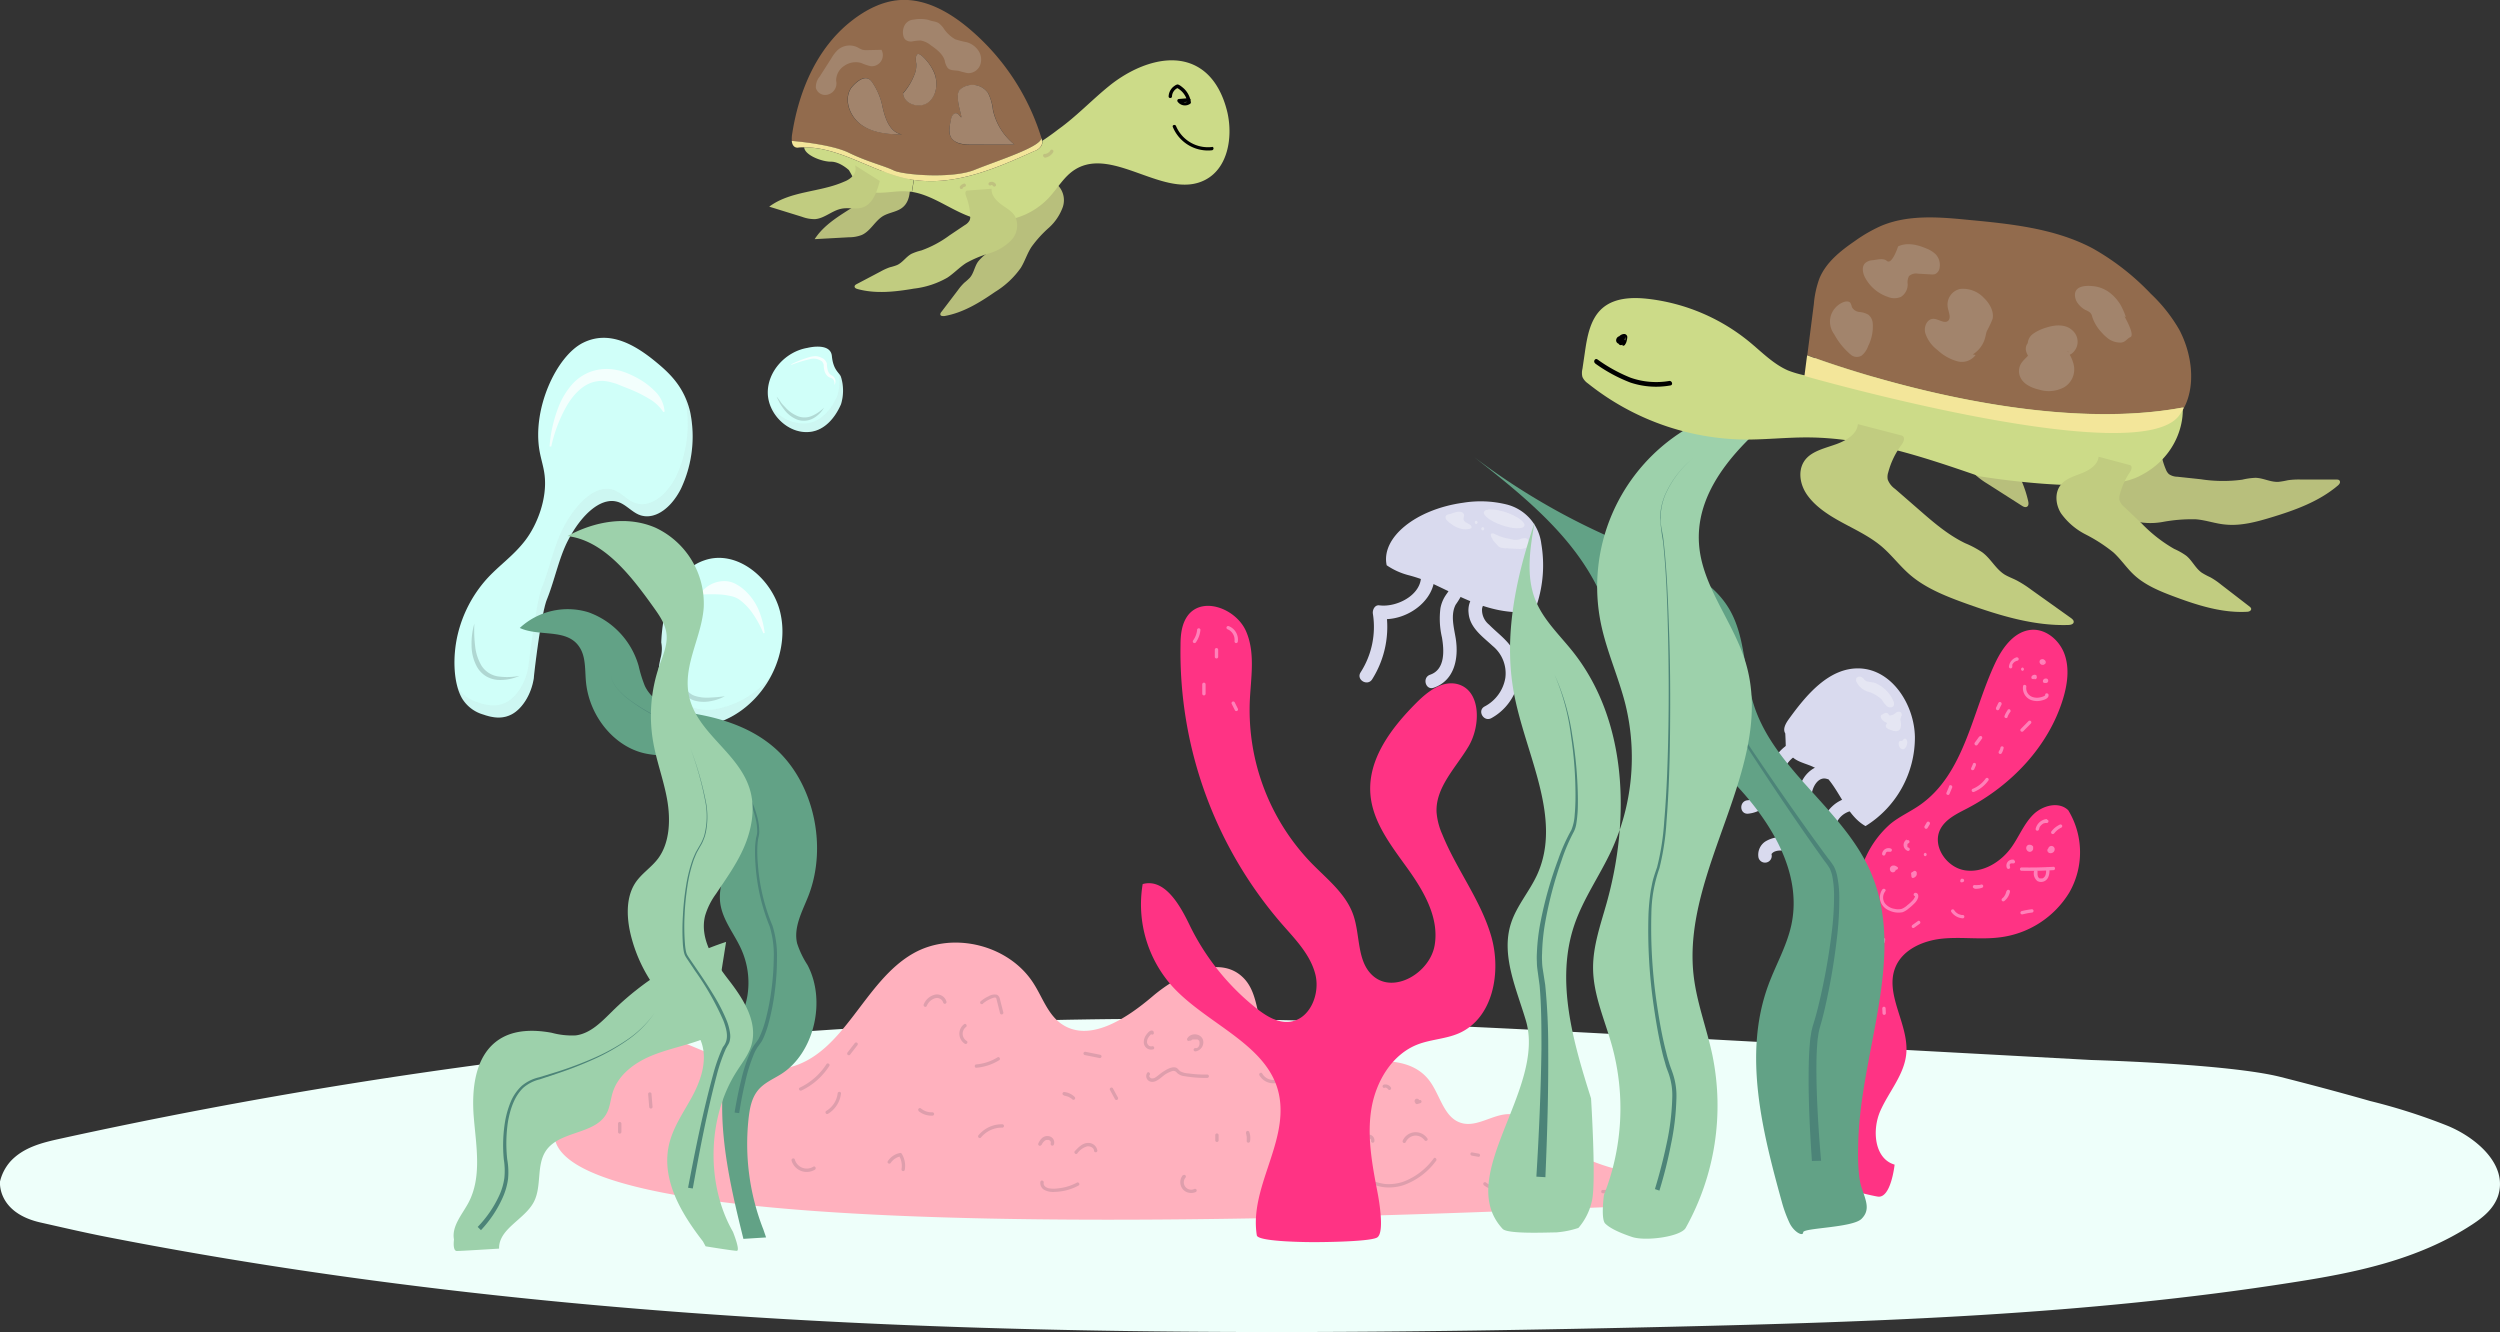 <svg id="Layer_1" data-name="Layer 1" xmlns="http://www.w3.org/2000/svg" viewBox="0 0 556.96 296.8"><rect x="0" y="0" width="556.96" height="296.8" fill="#333333" stroke="none"/><defs><style>.cls-1{fill:#eefffa;}.cls-2{fill:#ff3384;}.cls-3{fill:#ff81b9;}.cls-4{fill:#ffb1be;}.cls-5{fill:#de9eac;}.cls-6{fill:#d9daee;}.cls-7,.cls-9{fill:#fcfcfc;}.cls-7,.cls-8{opacity:0.35;}.cls-10{fill:#b8bf7c;}.cls-11{fill:#ccdb88;}.cls-12{fill:#926b4d;}.cls-13{fill:#a2846c;}.cls-14{fill:#f3e69a;}.cls-15{fill:#c1cc80;}.cls-16{opacity:0.3;}.cls-17{fill:#d0fff9;}.cls-18{opacity:0.1;}.cls-19{fill:#ababab;}.cls-20{opacity:0.14;}.cls-21{opacity:0.79;}.cls-22{fill:#fff;}.cls-23{opacity:0.74;}.cls-24{opacity:0.16;}.cls-25{opacity:0.81;}.cls-26{opacity:0.15;}.cls-27{fill:none;stroke:#000;stroke-miterlimit:10;}.cls-28{fill:#62a286;}.cls-29{fill:#4c8478;}.cls-30{fill:#9dd1ab;}</style></defs><title>aboutPageImg</title><path class="cls-1" d="M528,245.53a131.71,131.71,0,0,1,16.91,5.38c6.43,2.52,14,8.7,11.59,15.86-1,2.82-3.32,4.69-5.63,6.21-12.15,8-26.37,10.85-40.31,13-45.91,7.22-92.36,8.77-138.72,9.86-116.43,2.71-233.62,2.42-348.42-20.09-4.77-.94-9.53-2.05-14.28-3.12C-.72,270.45,0,263.48,0,263.48A10.34,10.34,0,0,1,2.32,259c2.92-3.17,7.14-4.2,11.12-5.07a1149.8,1149.8,0,0,1,260.24-26.62c32,.39,64,2.13,95.94,3.86l96.3,5.23s30.53.84,42.16,3.78S528,245.53,528,245.53Z" transform="translate(0 -0.25)"/><path class="cls-2" d="M410.66,246.63c4.33-12.55-.54-26.33.56-39.55a43.86,43.86,0,0,1,4.47-15.94,21.84,21.84,0,0,1,5.45-7.33c2-1.65,4.45-2.72,6.59-4.22,10-7,11.61-20.75,16.82-31.74,1.63-3.43,4.26-7,8.05-7.29,3.32-.22,6.33,2.44,7.4,5.59s.57,6.61-.39,9.79c-3.24,10.63-11.53,19.28-21.37,24.42-2.29,1.19-4.84,2.38-6,4.69-1.82,3.68,1.4,8.41,5.44,9.08s8.09-1.82,10.47-5.16c1.68-2.37,2.76-5.2,4.83-7.25s5.73-3,7.8-.95A18,18,0,0,1,461,199.1a21.12,21.12,0,0,1-15.67,10c-4.21.51-8.48-.17-12.69.27s-8.69,2.39-10.34,6.29c-2.56,6.08,3,12.74,2.39,19.32-.43,4.68-3.86,8.44-5.77,12.73s-1.35,10.7,3.17,12c0,0-.81,7.61-3.77,7.12s-11.68-2.94-11.68-2.94Z" transform="translate(0 -0.25)"/><path class="cls-3" d="M422.68,193.42a1,1,0,0,0-.35-.24,1.1,1.1,0,0,0-.5-.11.83.83,0,0,0-.77.56.89.89,0,0,0,0,.43.65.65,0,0,0,.2.36.62.62,0,0,0,.5.17.7.7,0,0,0,.4-.2.78.78,0,0,0,.21-.46.58.58,0,0,0-.06-.29.67.67,0,0,0-.2-.21.38.38,0,0,0-.29,0,.39.39,0,0,0-.23.17.42.42,0,0,0,0,.29l0,.09a.35.35,0,0,0,.14.13h0l-.07-.06,0,0-.06-.08,0,0,0-.09a.09.09,0,0,1,0,0v-.15a.14.14,0,0,1,0,.07l0-.09a.22.22,0,0,1-.05.08l.06-.07-.07.07.08-.06-.08,0,.09,0-.07,0,.1,0h-.06l.1,0-.06,0,.09,0a.1.1,0,0,1-.05,0l.07.06,0,0,.06.07a.18.18,0,0,1-.05-.07l0,.09a.29.29,0,0,1,0-.09v.08a.27.27,0,0,1,0-.12l0,.09a.75.75,0,0,1,.07-.12l-.06.08a.23.23,0,0,1,.07-.07l-.08.06.1-.06-.09,0,.12,0h0l.19.05-.09,0a1.32,1.32,0,0,1,.2.12l-.08-.06.08.07a.39.39,0,0,0,.27.11.36.36,0,0,0,.26-.11.33.33,0,0,0,.11-.26.39.39,0,0,0-.11-.27Z" transform="translate(0 -0.25)"/><path class="cls-3" d="M426.54,195.33a.6.6,0,0,0,.23-.06l.11-.09a.44.44,0,0,0,.13-.25.51.51,0,0,0,0-.3.52.52,0,0,0-.22-.3.45.45,0,0,0-.46,0,1.24,1.24,0,0,0-.21.18,1.35,1.35,0,0,0-.27.48,1.26,1.26,0,0,0,0,.61.38.38,0,0,0,.17.22.34.34,0,0,0,.29,0,1.11,1.11,0,0,0,.45-.28,1.09,1.09,0,0,0,.17-.22,1.19,1.19,0,0,0,.08-.16.43.43,0,0,0-.06-.33.78.78,0,0,0-1-.27.37.37,0,0,0-.17.22.42.42,0,0,0,0,.29.38.38,0,0,0,.51.14l0,0-.09,0,.09,0h-.09a.19.19,0,0,1,.1,0l-.09,0,.09.05-.08-.06a.23.23,0,0,1,.07.07l-.06-.08a.25.25,0,0,1,0,.07v-.38a.42.42,0,0,1-.09.14l.06-.07a.93.93,0,0,1-.14.14l.07-.06a.62.62,0,0,1-.17.11l.09,0h0l.46.26a.13.13,0,0,0,0-.06l0,.1a.74.74,0,0,1,0-.21l0,.1a.79.79,0,0,1,.06-.22l0,.09a.76.76,0,0,1,.12-.19l-.06.07a1.06,1.06,0,0,1,.15-.15l-.08.06,0,0-.19,0h0l-.09,0h0l-.08,0h0l-.06-.07a.05.05,0,0,1,0,0l0-.09a.43.43,0,0,1,0,.05v-.14a.43.43,0,0,0,0,.05l0-.09,0,0,.05-.07,0,0,.08-.06h0l.09,0h.06a.4.4,0,0,0-.27.11.41.41,0,0,0-.11.26.44.44,0,0,0,.11.27.39.39,0,0,0,.27.11Z" transform="translate(0 -0.25)"/><path class="cls-3" d="M419.4,198.35a3.05,3.05,0,0,0-.45,2.74,3.33,3.33,0,0,0,1.91,2,4.84,4.84,0,0,0,3,.39,4.33,4.33,0,0,0,1.36-.83,11.35,11.35,0,0,0,1.22-1.08,3.19,3.19,0,0,0,.89-1.35c.1-.43,0-1-.52-1.06s-.67.64-.19.72c0,0,0,0,0,0a.2.2,0,0,1,0,.11.69.69,0,0,1-.11.28,2.53,2.53,0,0,1-.43.6,8.94,8.94,0,0,1-1.1,1,4.19,4.19,0,0,1-1.31.86,3.34,3.34,0,0,1-1.57,0,3.39,3.39,0,0,1-2.25-1.34,2.31,2.31,0,0,1,.17-2.6c.29-.38-.36-.76-.65-.38Z" transform="translate(0 -0.25)"/><path class="cls-3" d="M420.12,190.43c0-.07,0,.09,0,0a.07.07,0,0,1,0-.05l0-.11s0,.09,0,0l0,0,.06-.09c0-.06-.05,0,0,0l0,0,.08-.07,0,0c.05,0-.08.05,0,0l.09-.06.1-.05s.08,0,0,0h.05a.19.19,0,0,1,.1,0l.05,0c.08,0,0,0,0,0s.09,0,.11,0h.11c-.12,0-.06,0,0,0l.05,0s.16.06,0,0a.42.42,0,0,0,.29,0,.38.38,0,0,0,.26-.46.35.35,0,0,0-.17-.22,1.27,1.27,0,0,0-.67-.12,1.49,1.49,0,0,0-1.11.65,1.26,1.26,0,0,0-.22.63.4.4,0,0,0,.11.27.41.41,0,0,0,.27.11.38.38,0,0,0,.37-.38Z" transform="translate(0 -0.25)"/><path class="cls-3" d="M424.79,187.26a1.46,1.46,0,0,0-.7,1.29,1.44,1.44,0,0,0,.81,1.22.37.37,0,0,0,.51-.13.36.36,0,0,0-.14-.51l-.12-.07,0,0c-.07-.05,0,0,0,0L425,189l0,0s0,0,0,0l-.06-.1s0,0,0-.06,0,.05,0,0l0-.12s0-.09,0,0,0,0,0,0v-.12s0,0,0-.06a.93.93,0,0,1,0-.13c0-.05,0,0,0,0l0-.07.07-.11,0,0s0,0,0,0l0,0,.09-.1h0l.07,0a.38.38,0,1,0-.38-.65Z" transform="translate(0 -0.25)"/><path class="cls-3" d="M429.25,183.47l-.5.86a.36.36,0,0,0,0,.29.37.37,0,0,0,.68.09l.51-.86a.42.42,0,0,0,0-.29.36.36,0,0,0-.18-.22.37.37,0,0,0-.51.13Z" transform="translate(0 -0.25)"/><path class="cls-3" d="M428.91,191a.38.38,0,0,0,0-.75.38.38,0,0,0,0,.75Z" transform="translate(0 -0.25)"/><path class="cls-3" d="M445.22,156.82l-.53,1.09a.38.38,0,0,0,0,.29.36.36,0,0,0,.17.23.37.37,0,0,0,.51-.14l.54-1.09a.41.41,0,0,0,0-.29.34.34,0,0,0-.17-.22.37.37,0,0,0-.51.13Z" transform="translate(0 -0.25)"/><path class="cls-3" d="M447.34,158.36a5.57,5.57,0,0,0-.76,1.37.41.41,0,0,0,0,.29.42.42,0,0,0,.22.18.41.41,0,0,0,.29,0,.46.46,0,0,0,.18-.23l0-.08,0,0s0,0,0,0a.87.87,0,0,0,.07-.17c.05-.11.11-.21.17-.32a5.7,5.7,0,0,1,.39-.61.31.31,0,0,0,0-.28.36.36,0,0,0-.17-.23.42.42,0,0,0-.29,0,.43.43,0,0,0-.22.18Z" transform="translate(0 -0.25)"/><path class="cls-3" d="M451.91,160.91l-1.7,1.73a.38.38,0,0,0,0,.53.4.4,0,0,0,.53,0l1.7-1.73a.37.37,0,0,0-.53-.53Z" transform="translate(0 -0.25)"/><path class="cls-3" d="M440.91,164.38l-1,1.38a.38.38,0,0,0,0,.29.39.39,0,0,0,.17.23.38.38,0,0,0,.51-.14l1-1.38a.42.42,0,0,0,0-.29.38.38,0,0,0-.17-.22.38.38,0,0,0-.29,0,.44.44,0,0,0-.23.17Z" transform="translate(0 -0.25)"/><path class="cls-3" d="M445.68,166.79a3,3,0,0,1-.18.58l0-.09a3.36,3.36,0,0,1-.22.42.38.38,0,0,0,.65.38,3.45,3.45,0,0,0,.43-1.09.37.37,0,0,0,0-.29.44.44,0,0,0-.23-.17.38.38,0,0,0-.46.26Z" transform="translate(0 -0.25)"/><path class="cls-3" d="M439.56,170.41l-.38.89a.29.29,0,0,0-.05.13.26.26,0,0,0,0,.15.36.36,0,0,0,.17.23.42.42,0,0,0,.29,0,.38.38,0,0,0,.23-.18l.38-.88a.33.33,0,0,0,0-.14.26.26,0,0,0,0-.15.37.37,0,0,0-.17-.22.36.36,0,0,0-.29,0,.41.41,0,0,0-.22.17Z" transform="translate(0 -0.25)"/><path class="cls-3" d="M434.24,175.43l-.6,1.43a.42.42,0,0,0,0,.29.39.39,0,0,0,.23.17.38.38,0,0,0,.29,0,.47.47,0,0,0,.17-.22l.6-1.44a.39.39,0,0,0-.26-.46.41.41,0,0,0-.29,0,.46.46,0,0,0-.18.23Z" transform="translate(0 -0.25)"/><path class="cls-3" d="M439.74,176.69A7.42,7.42,0,0,0,443,174.1a.37.37,0,1,0-.65-.37,6.59,6.59,0,0,1-2.82,2.24.38.38,0,0,0-.26.46.37.37,0,0,0,.46.26Z" transform="translate(0 -0.25)"/><path class="cls-3" d="M450.58,149.71a.38.38,0,0,0,0-.75.38.38,0,0,0,0,.75Z" transform="translate(0 -0.25)"/><path class="cls-3" d="M449.44,146.64a2.43,2.43,0,0,0-1.88,2.15.37.37,0,0,0,.37.37.38.38,0,0,0,.38-.37v-.08l0-.14s0-.1,0-.15l0-.07c0-.08,0,.06,0,0s.09-.18.15-.27a.47.47,0,0,1,.09-.12h0l.06-.07.22-.21,0,0,0,0,.06,0,.13-.09.13-.07s.09,0,0,0l0,0,.31-.08a.38.38,0,0,0,.26-.46.39.39,0,0,0-.46-.27Z" transform="translate(0 -0.25)"/><path class="cls-3" d="M455.58,147.63a.34.34,0,0,0,0-.15.55.55,0,0,0-.12-.21.64.64,0,0,0-.25-.15.73.73,0,0,0-.52.06l-.05,0-.11.09a.59.59,0,0,0-.14.27.49.49,0,0,0,0,.17.59.59,0,0,0,0,.13.71.71,0,0,0,.2.33.8.8,0,0,0,.32.19l.19,0h.1a.42.42,0,0,0,.19-.06.22.22,0,0,0,.1-.09.36.36,0,0,0,.07-.33.53.53,0,0,1,0-.12V148a.09.09,0,0,1,0-.05l0,.09,0,0-.06.07h0l-.08.06,0,0-.09,0h0l-.1,0h0l-.1,0h0l-.09,0,0,0-.08-.06,0,0L455,148h0l0-.09v-.08h0v-.08l0,.1a.32.32,0,0,0,0,.14.46.46,0,0,0,.16.18.41.41,0,0,0,.19.05.32.32,0,0,0,.14,0,.2.2,0,0,0,.12-.08.4.4,0,0,0,.14-.22.57.57,0,0,0,0-.18.55.55,0,0,0-.26-.45.52.52,0,0,0-.27-.07l-.14,0a.75.75,0,0,0-.13.06.54.54,0,0,0-.26.46.39.39,0,0,0,.11.27.37.37,0,0,0,.53,0,.4.4,0,0,0,.11-.27v.08s0,0,0,0l0,.09,0,0-.06.07,0,0-.07.06,0,0-.09,0h-.09l-.09,0,0,0-.07-.06a0,0,0,0,1,0,0l-.06-.07,0,0,0-.09s0,0,0,0v-.15s0,0,0,0l0-.09,0,0,.06-.07,0,0,.63.37a.59.59,0,0,0,0-.13.39.39,0,0,0-.06-.21.65.65,0,0,0-.16-.17.66.66,0,0,0-.2-.06.38.38,0,0,0-.21,0,.41.41,0,0,0-.2.12.54.54,0,0,0-.1.16l0,.09s0,.09,0,.14a.59.59,0,0,0,0,.14.35.35,0,0,0,0,.11l.36-.47h0l-.12,0,.09,0-.1-.06.08.06a.6.6,0,0,1-.08-.08l.06.08a.3.3,0,0,1,0-.08l0,.09a.64.64,0,0,1,0-.07l0,.1a.09.09,0,0,1,0-.07l0,.1s0,0,0-.06l0,.09,0,0-.06.08a.08.08,0,0,1,0,0l-.08,0,.06,0-.09,0,.09,0-.1,0H455l-.1,0,.07,0-.09,0,0,0-.08-.06,0,0-.06-.08a.05.05,0,0,1,0,0l0-.09s0,0,0,0l0-.1h0a.23.23,0,0,0,0,.14.24.24,0,0,0,.07.12.36.36,0,0,0,.27.11.39.39,0,0,0,.27-.11.33.33,0,0,0,.1-.26Z" transform="translate(0 -0.25)"/><path class="cls-3" d="M450.71,153.09a2.83,2.83,0,0,0,1.91,3.16,4,4,0,0,0,2.25.05c.58-.14,1.59-.46,1.52-1.23-.05-.47-.8-.48-.75,0,0,.15-.24.26-.41.33a4.13,4.13,0,0,1-.85.24,3.06,3.06,0,0,1-1.64-.14,2.06,2.06,0,0,1-1.31-2.21c.1-.47-.62-.67-.72-.2Z" transform="translate(0 -0.25)"/><path class="cls-3" d="M456.27,151.69a.43.43,0,0,0-.09-.13l-.1-.08,0,0a.6.6,0,0,0-.32-.07.72.72,0,0,0-.32.08l-.13.1a.63.63,0,0,0-.11.12.44.44,0,0,0-.06.16.62.62,0,0,0,0,.27.42.42,0,0,0,.1.17.46.46,0,0,0,.17.09.76.76,0,0,0,.16,0h.07a1,1,0,0,0,.23,0l.15-.06.09-.07.09-.07a1.47,1.47,0,0,0,.1-.13.33.33,0,0,0,0-.14.23.23,0,0,0,0-.14.36.36,0,0,0-.17-.23l-.14-.06-.06,0h-.16l-.16,0a.86.86,0,0,0-.21.07.75.75,0,0,0-.17.14.25.25,0,0,0-.08.12.32.32,0,0,0,0,.14.37.37,0,0,0,0,.15.25.25,0,0,0,.08.12.36.36,0,0,0,.26.11.39.39,0,0,0,.27-.11s0,0,.05-.05l-.08.06.08,0-.09,0,.1,0h-.1l.09,0-.09,0,0,0-.13-.51h0l.06-.07-.08.07.07,0-.09,0,.09,0-.12,0,.09,0h-.11l.1,0h0l.26.26h0v.15a.07.07,0,0,1,0,0l0,.09,0-.05-.06.08,0,0-.07.06.07,0-.09,0,.09,0h0l-.1,0,.06,0-.09,0,0,0-.07-.06,0,0-.06-.07,0,0a.28.28,0,0,0,.09.1.33.33,0,0,0,.13.07.26.26,0,0,0,.15,0,.23.23,0,0,0,.14,0,.37.37,0,0,0,.17-.22v-.1a.32.32,0,0,0-.05-.19Z" transform="translate(0 -0.25)"/><path class="cls-3" d="M453.73,150.76a.61.61,0,0,0-.62-.16.69.69,0,0,0-.15.07.67.67,0,0,0-.14.09.64.64,0,0,0-.1.13l0,.08a.13.13,0,0,0,0,.08l0,.1a.32.32,0,0,0,0,.14.35.35,0,0,0,.16.18l.13.06.15,0,.2,0a.63.63,0,0,0,.33-.2.28.28,0,0,0,.08-.12.4.4,0,0,0,0-.15V151a.34.34,0,0,0-.1-.16.35.35,0,0,0-.13-.11.69.69,0,0,0-.15-.07l-.17,0a.91.91,0,0,0-.17,0l-.12,0-.11.06a.41.41,0,0,0-.12.11.61.61,0,0,0-.13.22.26.26,0,0,0,0,.15.33.33,0,0,0,0,.14.39.39,0,0,0,.23.17.38.38,0,0,0,.29,0l.07-.05a.42.42,0,0,0,.1-.17h0l0,.09,0,0-.06.08.05,0-.07.06.07,0-.09,0,.08,0h-.12l.08,0-.09,0,0,0-.07-.06,0,0v-.53l-.05,0,.08-.06-.07,0,.09,0-.08,0h.12l-.08,0,.09,0h0l.17.42a.06.06,0,0,1,0,0l0,.09,0-.05-.06.07.05,0-.08.06.07,0-.09,0,.08,0h-.06l-.09,0,.05,0-.07,0,0,0a.4.4,0,0,0,.27.11.36.36,0,0,0,.26-.11.33.33,0,0,0,.11-.26.35.35,0,0,0-.11-.27Z" transform="translate(0 -0.25)"/><path class="cls-3" d="M450.33,194.25q3.57.08,7.13-.14c.48,0,.48-.78,0-.75q-3.56.21-7.13.14a.38.38,0,0,0,0,.75Z" transform="translate(0 -0.25)"/><path class="cls-3" d="M453.17,194.24a2.18,2.18,0,0,0,.72,2.29,1.74,1.74,0,0,0,2.42-.85,3.4,3.4,0,0,0,.26-1.75.38.38,0,0,0-.37-.38.39.39,0,0,0-.38.38,3,3,0,0,1-.09,1.19,1.28,1.28,0,0,1-.58.76.52.52,0,0,1-.13.06s0,0,0,0l-.07,0-.11,0h-.09a.57.57,0,0,1-.13,0h-.06s.06,0,0,0l-.11,0c-.06,0,0,0,0,0l-.06,0-.1-.06,0,0s.05,0,0,0l-.07-.06-.05-.05a1,1,0,0,1-.12-.19l-.05-.09c0,.06,0-.05,0-.07a2.68,2.68,0,0,1-.07-.27v0s0,0,0,0,0-.09,0-.14a2.26,2.26,0,0,1,0-.26v-.07c0-.06,0,.06,0,0a.8.8,0,0,1,0-.15.39.39,0,0,0-.27-.46.37.37,0,0,0-.46.26Z" transform="translate(0 -0.25)"/><path class="cls-3" d="M453,189a.71.71,0,0,0-.18-.3,1.12,1.12,0,0,0-.22-.16,1.39,1.39,0,0,0-.35-.09.8.8,0,0,0-.27,0,.77.77,0,0,0-.49.37.9.9,0,0,0-.08.36.66.66,0,0,0,.05.28,1,1,0,0,0,.19.32.89.89,0,0,0,.22.16.74.74,0,0,0,.36.09.83.83,0,0,0,.34-.1.9.9,0,0,0,.38-.48s0-.06,0-.09a.55.55,0,0,0,0-.18.82.82,0,0,0-.08-.35.73.73,0,0,0-.27-.28.57.57,0,0,0-.58,0,.47.47,0,0,0-.2.28.5.5,0,0,0,.05.36.47.47,0,0,0,.18.19.44.44,0,0,0,.43,0,.34.34,0,0,0,.17-.22.37.37,0,0,0,0-.29.39.39,0,0,0-.23-.17.42.42,0,0,0-.29,0h0l.09,0h0l.1,0h0l.1,0h0l.09,0h0l.08.06,0,0,.06.08,0,0,0,.09s0,0,0,0V189l0,.09v0l-.06.07h0l-.07.06,0,0-.09,0h-.06l-.09,0,.07,0-.08-.06.06,0-.06-.07a.56.56,0,0,1,.05.08l0-.09a.29.29,0,0,1,0,.09v-.1a.24.24,0,0,1,0,.12v-.1a.35.35,0,0,1,0,.14l0-.09a.41.41,0,0,1-.07.11l.06-.08a.3.3,0,0,1-.08.08l.08-.06-.08.05.09,0a.29.29,0,0,1-.1,0h.11l-.09,0,.09,0a.33.33,0,0,1-.1-.06l.08.06a.3.3,0,0,1-.08-.08l.05.07a.63.63,0,0,1-.07-.12l0,.09a.53.53,0,0,1,0-.12v.09a.3.3,0,0,1,0-.1l0,.09,0-.08-.06.08.07-.07-.08.06.09-.05-.09,0,.12,0h0l-.1,0,.14,0-.09,0,.1.06-.07-.06.07.08-.06-.08a.35.35,0,0,1,0,.08l0-.09v0a.38.38,0,0,0,.46.26.34.34,0,0,0,.22-.17.34.34,0,0,0,0-.29Z" transform="translate(0 -0.25)"/><path class="cls-3" d="M457.15,189.51a.46.46,0,0,0-.22-.29.51.51,0,0,0-.38-.05.57.57,0,0,0-.42.39.65.65,0,0,0,.06.41.66.66,0,0,0,.23.24.77.77,0,0,0,.55.11.93.93,0,0,0,.51-.24.79.79,0,0,0,.26-.54.72.72,0,0,0,0-.25.67.67,0,0,0-.1-.23.74.74,0,0,0-.46-.33.73.73,0,0,0-.67.2.72.72,0,0,0-.19.68.39.39,0,0,0,.18.22.35.35,0,0,0,.28,0,.38.38,0,0,0,.27-.46.09.09,0,0,1,0,0v.14a.29.29,0,0,1,0-.09l0,.09a.56.56,0,0,1,.05-.08l-.06.08.07-.08-.07.06.08,0-.09,0,.09,0h-.12l.08,0-.09,0,.08,0-.08-.06a.3.3,0,0,1,.08.08l-.06-.08a.31.31,0,0,1,.05.1l0-.09,0,.11v-.08a.32.32,0,0,1,0,.09l0-.09-.06.11.06-.08-.09.09.08-.06-.12.07.08,0-.14,0h.07a.2.2,0,0,1-.11,0l.09,0-.08,0,.07.06s0,0-.05-.05l.05.07,0-.06,0,.09a.07.07,0,0,1,0,0v.13l0,.09a.08.08,0,0,1,0,0l-.06.08,0,0-.07,0,0,0-.09,0,.06,0-.1,0h0l-.09,0h0l-.08-.05,0,0-.06-.08v0l0-.09v0a.41.41,0,0,0,.17.22.37.37,0,0,0,.29,0,.38.38,0,0,0,.26-.46Z" transform="translate(0 -0.25)"/><path class="cls-3" d="M448.71,191.8a1.38,1.38,0,0,0-1.35.37,1.34,1.34,0,0,0-.28,1.39.43.43,0,0,0,.18.22.37.37,0,0,0,.55-.42,1.09,1.09,0,0,1-.07-.24l0,.1a1,1,0,0,1,0-.25l0,.1,0-.16,0-.07s0,0,0,0l0,0a.75.75,0,0,1,.07-.12c.05-.08-.05.05,0,0s0,0,.05-.05l.06,0c0-.05-.08,0,0,0a.41.41,0,0,1,.11-.07c.09,0-.06,0,0,0l.07,0a.4.4,0,0,1,.15,0h.05a.4.4,0,0,1,.15,0,.39.39,0,0,0,.46-.26.39.39,0,0,0-.26-.47Z" transform="translate(0 -0.25)"/><path class="cls-3" d="M457.64,185.92a4.86,4.86,0,0,1,.78-.79l0,0s0,0,0,0l.11-.09.23-.15a4.67,4.67,0,0,1,.49-.27.38.38,0,0,0,.14-.51.39.39,0,0,0-.52-.14,5.13,5.13,0,0,0-1.81,1.46.41.41,0,0,0-.11.26.4.4,0,0,0,.11.27.39.39,0,0,0,.53,0Z" transform="translate(0 -0.25)"/><path class="cls-3" d="M456,182.71a2.85,2.85,0,0,0-2.48,2.14.38.38,0,0,0,.26.46.37.37,0,0,0,.46-.26,3.38,3.38,0,0,1,.11-.34c0,.08,0,0,0,0l0-.09.09-.15a.78.78,0,0,1,.1-.15s.06-.09,0,0l.05-.06a2.06,2.06,0,0,1,.25-.26l.13-.11c-.07.05,0,0,0,0l.07-.05a2,2,0,0,1,.32-.18h0l.08,0,.17-.06.17,0H456s0,0,0,0H456a.38.38,0,0,0,.37-.38.36.36,0,0,0-.37-.37Z" transform="translate(0 -0.25)"/><path class="cls-3" d="M439.88,198.25a4.37,4.37,0,0,0,1.68-.21.4.4,0,0,0,.26-.47.38.38,0,0,0-.46-.26,2.85,2.85,0,0,1-.39.11l-.17,0-.12,0c-.08,0,.07,0,0,0a4.19,4.19,0,0,1-.79,0,.37.37,0,0,0-.37.37.38.38,0,0,0,.37.38Z" transform="translate(0 -0.25)"/><path class="cls-3" d="M437.42,196.47v.08s0,0,0-.05l0,.09a.08.08,0,0,1,0,0l-.06.07,0,0-.07.06.05,0-.09,0,.06,0-.1,0a0,0,0,0,1,0,0l-.1,0h0a.26.26,0,0,0,.15,0,.23.23,0,0,0,.14,0,.35.35,0,0,0,.11-.1.27.27,0,0,0,.06-.12l0-.1a.41.41,0,0,0-.05-.19l-.06-.08a.42.42,0,0,0-.17-.1.71.71,0,0,0-.29,0L437,196l0,0a.71.71,0,0,0-.2.2.65.65,0,0,0-.08.28.23.23,0,0,0,0,.14.24.24,0,0,0,.07.12.42.42,0,0,0,.12.08.4.4,0,0,0,.15,0h.1a.34.34,0,0,0,.16-.1l.06-.08a.29.29,0,0,0,.05-.18Z" transform="translate(0 -0.25)"/><path class="cls-3" d="M434.65,203.31a3.39,3.39,0,0,0,2.61,1.53.37.37,0,0,0,.37-.37.38.38,0,0,0-.37-.38h-.11l-.15,0-.31-.08-.16-.06-.07,0h0l-.29-.15-.26-.18s0,0,0,0l-.06-.05-.13-.11-.21-.23-.05-.07c0-.05,0,.07,0,0l-.1-.14a.38.38,0,0,0-.51-.14.39.39,0,0,0-.14.52Z" transform="translate(0 -0.25)"/><path class="cls-3" d="M447,198.78a2.91,2.91,0,0,1-.16.5s0,.09,0,0,0,0,0,.05a.61.61,0,0,0-.05.12l-.14.24c0,.07-.09.14-.14.21a.1.1,0,0,1,0,.05c.06-.05,0,0,0,0l-.08.1a3.59,3.59,0,0,1-.4.38.38.38,0,0,0,0,.53.39.39,0,0,0,.53,0,3.51,3.51,0,0,0,1.22-2,.39.39,0,0,0-.26-.47.38.38,0,0,0-.46.27Z" transform="translate(0 -0.25)"/><path class="cls-3" d="M452.71,202.81a16.59,16.59,0,0,0-2.32.42.38.38,0,0,0-.26.46.37.37,0,0,0,.46.26l1.08-.24c.38-.07.68-.11,1-.15a.38.38,0,0,0,.37-.37.38.38,0,0,0-.37-.38Z" transform="translate(0 -0.25)"/><path class="cls-3" d="M416.33,208.23a3.22,3.22,0,0,1,0,.76v-.09a3.1,3.1,0,0,1-.11.51.37.37,0,0,0,.26.46.38.38,0,0,0,.46-.26,3.22,3.22,0,0,0,.13-1.38A.4.4,0,0,0,417,208a.41.41,0,0,0-.26-.11.44.44,0,0,0-.27.11.39.39,0,0,0-.11.27Z" transform="translate(0 -0.25)"/><path class="cls-3" d="M419.3,209.45l-.08.46a.33.33,0,0,0,0,.14.23.23,0,0,0,0,.14.36.36,0,0,0,.1.11.4.4,0,0,0,.13.07.42.42,0,0,0,.29,0l.07-.06a.37.37,0,0,0,.1-.17l.07-.46a.23.23,0,0,0,0-.14.33.33,0,0,0,0-.14.36.36,0,0,0-.1-.11l-.13-.07a.42.42,0,0,0-.29,0l-.07.06a.37.37,0,0,0-.1.17Z" transform="translate(0 -0.25)"/><path class="cls-3" d="M427.3,205.43l-1.21.87a.38.38,0,0,0-.17.22.42.42,0,0,0,0,.29.37.37,0,0,0,.51.13l1.21-.86a.37.37,0,0,0,.13-.51.38.38,0,0,0-.51-.14Z" transform="translate(0 -0.25)"/><path class="cls-3" d="M415.14,218.21a1.62,1.62,0,0,0,0,.9.4.4,0,0,0,.17.23.48.48,0,0,0,.29,0,.37.37,0,0,0,.26-.47,1.18,1.18,0,0,1,0-.2v.1a1.82,1.82,0,0,1,0-.33v.1a.85.85,0,0,1,0-.17.41.41,0,0,0,0-.29.39.39,0,0,0-.23-.17.34.34,0,0,0-.28,0,.41.41,0,0,0-.18.23Z" transform="translate(0 -0.25)"/><path class="cls-3" d="M417.78,219.55l.16.5a.34.34,0,0,0,.17.22.24.24,0,0,0,.14,0,.26.26,0,0,0,.15,0,.34.34,0,0,0,.22-.17.37.37,0,0,0,0-.29l-.15-.5a.39.39,0,0,0-.18-.22.34.34,0,0,0-.14,0,.38.38,0,0,0-.15,0,.41.41,0,0,0-.22.17.37.37,0,0,0,0,.29Z" transform="translate(0 -0.25)"/><path class="cls-3" d="M419.34,224.91l.05,1.07a.38.38,0,0,0,.38.37.37.37,0,0,0,.37-.37l-.05-1.07a.38.38,0,0,0-.37-.38.39.39,0,0,0-.38.38Z" transform="translate(0 -0.25)"/><path class="cls-3" d="M415.49,226.17a2.32,2.32,0,0,0,.05,1.28.41.41,0,0,0,.17.22.37.37,0,0,0,.55-.42,2.62,2.62,0,0,1-.09-.38l0,.1a2.09,2.09,0,0,1,0-.5l0,.1c0-.07,0-.13,0-.2a.39.39,0,0,0-.26-.46.38.38,0,0,0-.46.26Z" transform="translate(0 -0.25)"/><path class="cls-4" d="M123.72,254.43c-3.08-10.67,3.91-23.49,15-24.52,12.84-1.21,24.7,11.3,37.19,8.12,12.31-3.14,16.53-19.16,27.59-25.4,8.84-5,21.35-1.85,26.78,6.74,1.92,3,3.12,6.72,6,8.85,6.23,4.55,14.61-1,20.49-6s15.23-9.56,20.46-3.89c3.52,3.82,2.56,10.15,5.55,14.4,7.37,10.44,27.66-1.92,35.55,8.12,2.52,3.22,3.26,8.35,7.16,9.56,3.7,1.15,7.43-2.3,11.28-1.92,2.59.26,4.66,2.18,6.68,3.82a43.82,43.82,0,0,0,25.2,9.72s14.13,6.88-1.87,6.88S131.67,281.91,123.72,254.43Z" transform="translate(0 -0.25)"/><path class="cls-5" d="M132.82,244.74a3.93,3.93,0,0,1,4.08-3.44c.49,0,.48-.72,0-.75a4.69,4.69,0,0,0-4.83,4.19c0,.48.71.48.75,0Z" transform="translate(0 -0.25)"/><path class="cls-5" d="M137.69,250.57v1.86a.38.38,0,0,0,.37.38.39.39,0,0,0,.38-.38v-1.86a.38.38,0,0,0-.38-.37.37.37,0,0,0-.37.37Z" transform="translate(0 -0.25)"/><path class="cls-5" d="M144.4,244.05l.23,2.8a.39.39,0,0,0,.38.37.37.37,0,0,0,.37-.37l-.23-2.8a.38.38,0,1,0-.75,0Z" transform="translate(0 -0.25)"/><path class="cls-5" d="M157.24,242.68a4.38,4.38,0,0,1,1.32,6.25c-.29.37.23.91.53.53a5.13,5.13,0,0,0-1.47-7.42c-.42-.24-.8.41-.38.64Z" transform="translate(0 -0.25)"/><path class="cls-5" d="M151,257.81a2.52,2.52,0,0,0,.45,3.12A5.9,5.9,0,0,0,155,262.3a.39.39,0,0,0,.46-.27.38.38,0,0,0-.26-.46,5.68,5.68,0,0,1-3.07-1.06,1.8,1.8,0,0,1-.45-2.32.4.4,0,0,0-.14-.52.38.38,0,0,0-.51.14Z" transform="translate(0 -0.25)"/><path class="cls-5" d="M178.56,243.2a15.07,15.07,0,0,0,6.2-5.48c.26-.41-.39-.79-.65-.38a14.4,14.4,0,0,1-5.93,5.22c-.43.2-.05.85.38.64Z" transform="translate(0 -0.25)"/><path class="cls-5" d="M190.46,232.6l-1.62,2.1a.39.39,0,0,0,0,.53.37.37,0,0,0,.53,0l1.63-2.1a.39.39,0,0,0,0-.53.4.4,0,0,0-.54,0Z" transform="translate(0 -0.25)"/><path class="cls-5" d="M186.62,243.81a5.28,5.28,0,0,1-2.57,3.95.38.38,0,0,0,.38.65,6.09,6.09,0,0,0,2.94-4.6.38.38,0,0,0-.75,0Z" transform="translate(0 -0.25)"/><path class="cls-5" d="M198.44,259.33a3.42,3.42,0,0,1,2.24-1.47l-.42-.18a4.41,4.41,0,0,1,.59,3,.38.38,0,0,0,.26.46.37.37,0,0,0,.46-.26,5.19,5.19,0,0,0-.67-3.59.38.38,0,0,0-.42-.17,4.2,4.2,0,0,0-2.69,1.82c-.27.41.38.78.65.38Z" transform="translate(0 -0.25)"/><path class="cls-5" d="M204.67,247.8a4.51,4.51,0,0,0,3.06,1,.39.39,0,0,0,.38-.37.38.38,0,0,0-.38-.38,3.77,3.77,0,0,1-2.53-.83.37.37,0,0,0-.53.53Z" transform="translate(0 -0.25)"/><path class="cls-5" d="M206.45,224.41a2.92,2.92,0,0,1,2-1.8,1.46,1.46,0,0,1,1.68,1,.38.38,0,0,0,.46.26.39.39,0,0,0,.27-.46,2.2,2.2,0,0,0-2.4-1.6A3.57,3.57,0,0,0,205.8,224c-.21.43.43.81.65.38Z" transform="translate(0 -0.25)"/><path class="cls-5" d="M219,223.82a6.71,6.71,0,0,1,1.43-.92,6.86,6.86,0,0,1,.79-.32c.17-.06.44-.16.61-.05s.19.37.23.54l.24.94.5,2a.38.38,0,0,0,.73-.2l-.59-2.3c-.15-.59-.23-1.41-.88-1.66a2.58,2.58,0,0,0-1.84.36,7.45,7.45,0,0,0-1.75,1.12.37.37,0,0,0,0,.53.39.39,0,0,0,.53,0Z" transform="translate(0 -0.25)"/><path class="cls-5" d="M214.81,228.41a2.65,2.65,0,0,0,.16,4.38c.42.22.8-.42.37-.65a1.89,1.89,0,0,1-.15-3.08c.4-.26,0-.91-.38-.65Z" transform="translate(0 -0.25)"/><path class="cls-5" d="M217.52,238.13a11.5,11.5,0,0,0,5.08-1.68c.41-.25,0-.9-.37-.64a10.84,10.84,0,0,1-4.71,1.57c-.48,0-.48.79,0,.75Z" transform="translate(0 -0.25)"/><path class="cls-5" d="M232.05,255.34a2.36,2.36,0,0,1,.52-.79,1.47,1.47,0,0,1,.37-.27.66.66,0,0,1,.2-.07l.11,0c.05,0,.06,0,0,0h.18c-.06,0,0,0,.05,0l.1,0,.07,0h0l.21.12c-.06,0,0,0,0,0l.09.09a.64.64,0,0,1,.16.28s0,.14,0,.05v.1c0,.08,0,0,0,0s-.06.13,0,.07a.38.38,0,0,0,.14.51.37.37,0,0,0,.51-.13,1.4,1.4,0,0,0-.72-1.81,1.78,1.78,0,0,0-2.05.46,3.34,3.34,0,0,0-.68,1.09.37.37,0,0,0,.26.46.38.38,0,0,0,.46-.26Z" transform="translate(0 -0.25)"/><path class="cls-5" d="M240,257.23a4,4,0,0,1,2.22-1.59c.62-.08,1.5.28,1.51,1a.38.38,0,0,0,.75,0,2,2,0,0,0-2.09-1.76c-1.22,0-2.16,1-2.93,1.82-.32.35.21.89.54.53Z" transform="translate(0 -0.25)"/><path class="cls-5" d="M231.79,263.49a1.78,1.78,0,0,0,.82,1.83,4.25,4.25,0,0,0,2.46.46,11.6,11.6,0,0,0,5.21-1.41c.43-.23.05-.88-.37-.65a11,11,0,0,1-4.14,1.27,7,7,0,0,1-2.09,0c-.59-.13-1.3-.56-1.16-1.26.09-.47-.63-.68-.73-.2Z" transform="translate(0 -0.25)"/><path class="cls-5" d="M257,230c-.62-.49-1.21.23-1.56.69a2.77,2.77,0,0,0-.62,1.66A1.64,1.64,0,0,0,257,234a.38.38,0,0,0-.38-.65l-.07,0s-.12,0-.07,0h-.12c-.07,0,0,0-.06,0a.83.83,0,0,1-.38-.18,1.08,1.08,0,0,1-.39-.73,1.93,1.93,0,0,1,.34-1.09,4,4,0,0,1,.37-.47,1.2,1.2,0,0,1,.22-.23l.07,0s0,.05-.1,0a.4.4,0,0,0,.53,0,.38.38,0,0,0,0-.53Z" transform="translate(0 -0.25)"/><path class="cls-5" d="M265.3,232.21l.07-.12h0l0-.05.09-.08,0,0,0,0,.22-.13c-.08,0,.05,0,.07,0l.15,0,.14,0c-.09,0,0,0,.05,0h.31s.07,0,0,0h.06l.14,0,.13,0,.06,0h0l.1.06s.14.1.08.05a1.14,1.14,0,0,1,.19.19l0,.06a.83.83,0,0,1,.07.13c0,.06,0,0,0,0l0,.06a.94.94,0,0,1,0,.16s0,.08,0,0,0,0,0,0v.27c0,.06,0-.09,0,0a.25.25,0,0,1,0,.08,2.41,2.41,0,0,1-.08.25c0,.1,0,0,0,0l0,.07a1,1,0,0,1-.08.14.51.51,0,0,1-.09.13l-.06.07a1.14,1.14,0,0,1-.11.11l-.05,0,0,0-.13.08-.07,0s.06,0,0,0l-.16,0h-.11a.38.38,0,0,0-.37.37.38.38,0,0,0,.37.38,2.05,2.05,0,0,0,1.79-2.16,1.68,1.68,0,0,0-.77-1.32,2.08,2.08,0,0,0-1.46-.3,1.88,1.88,0,0,0-1.35.89.38.38,0,0,0,.13.51.39.39,0,0,0,.52-.13Z" transform="translate(0 -0.25)"/><path class="cls-5" d="M255.59,239.25a1.28,1.28,0,0,0,.86,2c1.27.24,2.43-1.26,3.42-1.81a7.24,7.24,0,0,1,1.17-.53.93.93,0,0,1,1.15.33,2.75,2.75,0,0,0,1.68.76,26.86,26.86,0,0,0,5.14.39.38.38,0,0,0,0-.75,25.8,25.8,0,0,1-4.21-.25,4.37,4.37,0,0,1-1.85-.47c-.38-.27-.56-.72-1.05-.85-1-.24-2.25.59-3,1.09-.49.33-.92.75-1.42,1.07a1.28,1.28,0,0,1-.88.27c-.25,0-.76-.43-.48-.74s-.21-.89-.53-.53Z" transform="translate(0 -0.25)"/><path class="cls-5" d="M237.1,244.38h.06l.15,0,.26.07.27.09.06,0s0,0,0,0l.13.06a5.5,5.5,0,0,1,.48.28l.11.08s0,0,0,0l.05,0a2.09,2.09,0,0,1,.22.2.37.37,0,1,0,.53-.53,3.89,3.89,0,0,0-2.33-1.1.38.38,0,0,0-.38.38.38.38,0,0,0,.38.37Z" transform="translate(0 -0.25)"/><path class="cls-5" d="M241.66,235.3l3.27.66a.39.39,0,0,0,.46-.26.37.37,0,0,0-.26-.46l-3.27-.66a.39.39,0,0,0-.47.26.38.38,0,0,0,.27.46Z" transform="translate(0 -0.25)"/><path class="cls-5" d="M247.27,243.06l1.15,2.11a.38.38,0,0,0,.65-.38l-1.15-2.11a.38.38,0,0,0-.65.38Z" transform="translate(0 -0.25)"/><path class="cls-5" d="M303.44,255.37a4.69,4.69,0,0,1,.21-.48,4.12,4.12,0,0,1,.27-.45,1.36,1.36,0,0,1,.7-.55h.32l.1,0s.14.06.07,0l.19.11h0l0,0,.06.07.05,0s0,0,0,0l.05.08c0-.07,0,0,0,0s0,0,0,.06,0-.05,0,0a.28.28,0,0,1,0,.09c0-.09,0,0,0,.06a.38.38,0,0,0,.26.46.37.37,0,0,0,.46-.26,1.28,1.28,0,0,0-1-1.52,1.8,1.8,0,0,0-1.89.86,6,6,0,0,0-.57,1.13.38.38,0,0,0,.73.2Z" transform="translate(0 -0.25)"/><path class="cls-5" d="M313.17,254.73a2.48,2.48,0,0,1,1.94-1.47,2.44,2.44,0,0,1,2.24,1c.28.39.93,0,.65-.38a3.15,3.15,0,0,0-5.48.45.4.4,0,0,0,.14.52.37.37,0,0,0,.51-.14Z" transform="translate(0 -0.25)"/><path class="cls-5" d="M303.52,263.06A14.3,14.3,0,0,0,308,264.7a10.43,10.43,0,0,0,4.67-.41,15.34,15.34,0,0,0,7.27-5.44c.29-.38-.24-.91-.53-.53a14.89,14.89,0,0,1-6.68,5.16,10,10,0,0,1-4.27.53,13.26,13.26,0,0,1-4.6-1.59c-.42-.22-.8.42-.37.64Z" transform="translate(0 -0.25)"/><path class="cls-5" d="M337.17,256.3a1.44,1.44,0,0,0,.62,1.59.38.38,0,0,0,.38-.65l-.08-.05.07.06a1.62,1.62,0,0,1-.18-.19l.06.08a1.49,1.49,0,0,1-.14-.24l0,.09a.9.9,0,0,1-.07-.27v.1a1.31,1.31,0,0,1,0-.28l0,.1a1,1,0,0,1,0-.14.38.38,0,0,0-.73-.2Z" transform="translate(0 -0.25)"/><path class="cls-5" d="M346.62,263.11a2,2,0,0,1,2.67.71c.23.43.88.05.65-.38a2.72,2.72,0,0,0-3.7-1c-.41.25,0,.9.38.65Z" transform="translate(0 -0.25)"/><path class="cls-5" d="M359.93,264.69a5.5,5.5,0,0,1-2.84.65.38.38,0,0,0-.37.38.37.37,0,0,0,.37.37,6.22,6.22,0,0,0,3.22-.75c.42-.23.05-.88-.38-.65Z" transform="translate(0 -0.25)"/><path class="cls-5" d="M330.55,264.28a5.9,5.9,0,0,0,5.25,1,.37.37,0,0,0-.2-.72,5.09,5.09,0,0,1-4.52-.84.4.4,0,0,0-.53,0,.38.38,0,0,0,0,.53Z" transform="translate(0 -0.25)"/><path class="cls-5" d="M327.86,257.7l1.4.25a.41.41,0,0,0,.29,0,.44.44,0,0,0,.17-.23.39.39,0,0,0-.26-.46l-1.4-.25a.42.42,0,0,0-.29,0,.37.37,0,0,0,.09.68Z" transform="translate(0 -0.25)"/><path class="cls-5" d="M280.58,239.81a3.55,3.55,0,0,0,4.91,1.27c.4-.27,0-.92-.38-.65a2.8,2.8,0,0,1-3.89-1c-.22-.43-.87-.05-.64.38Z" transform="translate(0 -0.25)"/><path class="cls-5" d="M270.74,253.13v1.17a.38.38,0,0,0,.37.37.38.38,0,0,0,.38-.37v-1.17a.38.38,0,0,0-.38-.37.38.38,0,0,0-.37.37Z" transform="translate(0 -0.25)"/><path class="cls-5" d="M277.58,252.74a3.17,3.17,0,0,1,.12.44c0,.08,0,.16.05.24,0-.09,0,0,0,0a.57.57,0,0,1,0,.13,3.38,3.38,0,0,1,0,.45,1.64,1.64,0,0,1,0,.22c0,.09,0,0,0,0l0,.14a.39.39,0,0,0,.27.46.39.39,0,0,0,.46-.26,4,4,0,0,0-.15-2.09.37.37,0,0,0-.72.2Z" transform="translate(0 -0.25)"/><path class="cls-5" d="M288.87,249a6.26,6.26,0,0,1,.24,3.35.38.38,0,0,0,.73.2,7.13,7.13,0,0,0-.25-3.75.38.38,0,0,0-.46-.27.39.39,0,0,0-.26.47Z" transform="translate(0 -0.25)"/><path class="cls-5" d="M263.52,262.06a2.45,2.45,0,0,0-.42,2.41A2.33,2.33,0,0,0,265,266a2.48,2.48,0,0,0,1.42-.2.39.39,0,0,0,.14-.52.39.39,0,0,0-.52-.13,1.64,1.64,0,0,1-1.95-2.52.37.37,0,0,0-.53-.53Z" transform="translate(0 -0.25)"/><path class="cls-5" d="M283.34,261.46a2.36,2.36,0,0,1,3,1.32.39.39,0,0,0,.47.26.38.38,0,0,0,.26-.46,3.14,3.14,0,0,0-4-1.85.38.38,0,0,0,.2.73Z" transform="translate(0 -0.25)"/><path class="cls-5" d="M218.54,253.68a6,6,0,0,1,4.81-2.21.38.38,0,0,0,0-.75,6.71,6.71,0,0,0-5.34,2.43.37.37,0,1,0,.53.53Z" transform="translate(0 -0.25)"/><path class="cls-5" d="M176.35,258.83a3.52,3.52,0,0,0,5.21,2c.39-.28,0-.93-.38-.65a2.76,2.76,0,0,1-4.1-1.59c-.11-.47-.83-.27-.73.2Z" transform="translate(0 -0.25)"/><path class="cls-5" d="M303.84,242.12a.52.52,0,0,0,.13-.06.54.54,0,0,0,.15-.15.31.31,0,0,0,.05-.12.5.5,0,0,0,0-.12v0a.61.61,0,0,0-.43-.56.32.32,0,0,0-.14,0h-.14l-.14.06-.06,0a.48.48,0,0,0-.11.09l-.1.12a1,1,0,0,0-.08.14l-.09.23a.67.67,0,0,0,0,.2.34.34,0,0,0,.1.16l.12.09.15.07a.64.64,0,0,0,.2,0,.84.84,0,0,0,.41-.11,1.09,1.09,0,0,0,.27-.21,1,1,0,0,0,.19-.38.86.86,0,0,0,0-.32s0,0,0-.06a.69.69,0,0,0-.07-.15.36.36,0,0,0-.23-.17.34.34,0,0,0-.28,0,.41.41,0,0,0-.18.23.42.42,0,0,0,0,.29.08.08,0,0,1,0,0l0-.09a.29.29,0,0,1,0,.09v-.11a.35.35,0,0,1,0,.11l0-.09a.75.75,0,0,1-.07.12l.06-.08a.57.57,0,0,1-.11.11l.08-.06-.13.07.09,0-.12,0,.1,0h0l-.08,0,.09,0-.08,0,.08.06h0l.1.37a.58.58,0,0,1,.05-.14l0,.09a.46.46,0,0,1,.09-.15l-.06.07.06-.07-.07.06.06,0-.09,0h0l-.1,0,0,0-.09,0s0,0,0,0l-.08-.06.05,0-.06-.07,0,.06,0-.09a.06.06,0,0,1,0,0v-.13l0-.09a0,0,0,0,1,0,0l.06-.08,0,0,.08-.06h0l.09,0h0a.38.38,0,0,0-.26.46.38.38,0,0,0,.17.22.38.38,0,0,0,.29,0Z" transform="translate(0 -0.25)"/><path class="cls-5" d="M308.49,242.55l.13,0h.07a1,1,0,0,1,.28.08l-.09,0a1,1,0,0,1,.24.14l-.07-.06a1.62,1.62,0,0,1,.18.19l-.06-.08.06.08a.37.37,0,1,0,.64-.38,1.44,1.44,0,0,0-1.57-.63.38.38,0,0,0-.27.46.37.37,0,0,0,.46.26Z" transform="translate(0 -0.25)"/><path class="cls-5" d="M316.17,245.38a.47.47,0,0,0-.45-.35h-.09l-.09,0a.65.65,0,0,0-.23.13.57.57,0,0,0-.14.54,1,1,0,0,0,.24.42.36.36,0,0,0,.37.09l.64-.19a.38.38,0,0,0,.26-.46.38.38,0,0,0-.17-.22.37.37,0,0,0-.29,0l-.64.19.36.1,0-.06.06.08a.64.64,0,0,1-.08-.14l0,.09a.24.24,0,0,1,0-.08v.1l0,.09s0,0,0,0l-.06.08,0,0-.07.06,0,0-.09,0,0,0h-.12l-.09,0h0l-.08-.05h0l-.06-.08v0l0-.09v0a.39.39,0,0,0,.17.23.48.48,0,0,0,.29,0,.39.39,0,0,0,.26-.47Z" transform="translate(0 -0.25)"/><path class="cls-2" d="M280,275.47c-1.68-10.43,6.79-20.35,5.05-30.78-1.91-11.53-15.9-16-23.8-24.61a27.37,27.37,0,0,1-6.68-22.87c4.82-1.35,8.21,4.48,10.39,9a53.62,53.62,0,0,0,14.94,18.67c2.14,1.69,4.67,3.29,7.38,3,4.52-.48,6.87-6.14,5.76-10.55s-4.47-7.81-7.46-11.23A92.46,92.46,0,0,1,263,144c0-2.43.27-5,1.84-6.89,3.43-4,10.62-1.1,12.75,3.75s1.07,10.41.84,15.7a49.11,49.11,0,0,0,13.76,36c3.48,3.56,7.67,6.81,9.3,11.52,1.59,4.56.75,10.34,4.36,13.55,4.66,4.15,12.73-.65,13.77-6.81s-2.45-12.09-6.09-17.16-7.76-10.31-8.23-16.53c-.59-7.8,4.7-14.75,10.23-20.29,2.46-2.47,5.67-5,9.06-4.21,5.36,1.29,5.38,9.21,2.56,13.94s-7.34,9.09-7.11,14.59a14.94,14.94,0,0,0,1.29,5c3.14,7.74,8.48,14.52,10.85,22.53s.5,18.38-7.14,21.75c-2.91,1.28-6.23,1.35-9.19,2.49-5.78,2.23-9.36,8.32-10.34,14.44s.19,12.35,1.36,18.44c0,0,1.87,9.17-.13,10.17s-14,1-14,1S280.27,277,280,275.47Z" transform="translate(0 -0.25)"/><path class="cls-3" d="M266.7,140.59a5.09,5.09,0,0,1-.3,1.24,5.25,5.25,0,0,1-.25.55c-.11.2-.23.39-.36.58a.37.37,0,0,0,.13.51.4.4,0,0,0,.52-.13,5.78,5.78,0,0,0,1-2.75.37.37,0,0,0-.37-.37.38.38,0,0,0-.38.37Z" transform="translate(0 -0.25)"/><path class="cls-3" d="M273.49,140.45a2.45,2.45,0,0,1,1.2,1.05,2.36,2.36,0,0,1,.3.75,2.44,2.44,0,0,1,.05.39c0,.13,0,.32,0,.4a.4.4,0,0,0,.26.47.39.39,0,0,0,.46-.27,3.23,3.23,0,0,0-2.05-3.51.37.37,0,1,0-.2.72Z" transform="translate(0 -0.25)"/><path class="cls-3" d="M270.64,145v1.63a.38.38,0,0,0,.75,0V145a.38.38,0,0,0-.38-.38.38.38,0,0,0-.37.38Z" transform="translate(0 -0.25)"/><path class="cls-3" d="M267.84,152.71v2.09a.38.38,0,0,0,.38.38.38.38,0,0,0,.37-.38v-2.09a.38.38,0,0,0-.37-.38.39.39,0,0,0-.38.38Z" transform="translate(0 -0.25)"/><path class="cls-3" d="M274.42,157.09l.7,1.4a.37.37,0,1,0,.64-.38l-.69-1.4a.38.38,0,0,0-.52-.13.37.37,0,0,0-.13.51Z" transform="translate(0 -0.25)"/><path class="cls-6" d="M313.63,128.35a34.49,34.49,0,0,1,6.53,2.4c5.67,2.66,11.52,6,18.89,5.9a5.48,5.48,0,0,0,2.45-.44,1.92,1.92,0,0,0,.88-1.23,28.36,28.36,0,0,0,1-13.57,10.3,10.3,0,0,0-7.8-8.79,24.24,24.24,0,0,0-9.59-.37c-10.61,1.46-18.37,7.79-17.06,13.93A15.49,15.49,0,0,0,313.63,128.35Z" transform="translate(0 -0.25)"/><path class="cls-6" d="M316.38,127.24c1.41,5-4.85,8.43-9.08,7.87-1.06-.14-1.58,1.07-1.44,1.9a18.74,18.74,0,0,1-2.76,13.06c-1,1.64,1.57,3.15,2.6,1.51a21.91,21.91,0,0,0,3.05-15.37l-1.45,1.9c6.27.83,13.89-4.83,12-11.67a1.5,1.5,0,0,0-2.89.8Z" transform="translate(0 -0.25)"/><path class="cls-6" d="M323.42,131.14c-.29-.22,0-.21-.25,0a2.13,2.13,0,0,0-.27.52c-.25.41-.54.79-.81,1.19a7.74,7.74,0,0,0-1.18,2.88,18.3,18.3,0,0,0,.33,6.51c.49,2.86.78,7.16-2.64,8.33-1.82.63-1,3.53.8,2.9,4.69-1.62,5.61-6.61,4.91-11-.39-2.39-1.2-5.24,0-7.52a18,18,0,0,0,1.8-3.13,2.85,2.85,0,0,0-1.17-3.29c-1.55-1.16-3,1.44-1.52,2.59Z" transform="translate(0 -0.25)"/><path class="cls-6" d="M331.32,131.16a5.14,5.14,0,0,0-4.14,5.67c.27,3.3,3.13,5.25,5.35,7.32a7.87,7.87,0,0,1,2.83,7.16,8.81,8.81,0,0,1-4.63,6.34c-1.69.93-.18,3.52,1.52,2.59,4.88-2.66,7.61-8.71,5.44-14-1.21-3-3.77-4.61-5.94-6.82a4.22,4.22,0,0,1-1.58-3.41,2.07,2.07,0,0,1,1.95-1.94c1.9-.27,1.09-3.16-.8-2.89Z" transform="translate(0 -0.25)"/><ellipse class="cls-7" cx="335.12" cy="115.85" rx="1.51" ry="4.76" transform="translate(116.95 395.12) rotate(-71.1)"/><g class="cls-8"><path class="cls-9" d="M322.07,115.31c-.17.58.5,1.11,1,1.5a7.15,7.15,0,0,0,2.1,1.15,4,4,0,0,0,2.38.06.5.5,0,0,0,.25-.15.36.36,0,0,0,0-.35c-.34-.69-1.56-.77-1.72-1.5-.1-.4.19-.82.06-1.21a.9.9,0,0,0-.66-.51,2.37,2.37,0,0,0-.88,0,7.36,7.36,0,0,0-1.47.45S322.21,114.83,322.07,115.31Z" transform="translate(0 -0.25)"/></g><g class="cls-8"><path class="cls-9" d="M328.87,117a.38.38,0,0,0,0-.75.38.38,0,0,0,0,.75Z" transform="translate(0 -0.25)"/></g><g class="cls-8"><path class="cls-9" d="M330.34,118.42a.38.38,0,0,0,0-.75.38.38,0,0,0,0,.75Z" transform="translate(0 -0.25)"/></g><g class="cls-8"><path class="cls-9" d="M333.39,119.41a12.43,12.43,0,0,0,3,.91,4,4,0,0,0,1.78.16c.24,0,.47-.15.71-.22a2.85,2.85,0,0,1,.65-.11,1,1,0,0,1,.64.1,1,1,0,0,1,.39.75,1.28,1.28,0,0,1-.07.84,1.14,1.14,0,0,1-.59.49,4.13,4.13,0,0,1-1.92.19l-2.1-.11c-.38,0-.76,0-1.13-.09a2,2,0,0,1-.81-.27,2.73,2.73,0,0,1-.35-.33l-.49-.56a4.27,4.27,0,0,1-.85-1.28S331.58,118.44,333.39,119.41Z" transform="translate(0 -0.25)"/></g><path class="cls-6" d="M399.75,169.26c1.31.92,2.94,1.21,4.36,1.92,5.27,2.64,6.36,10.23,11.5,13.11a23.23,23.23,0,0,0,11-19.87c-.13-7.21-5.11-15-12.33-15.26-6.78-.22-11.86,5.88-15.82,11.38-.66.92-1.33,2.15-.73,3.1,0,0,.09,1.61.11,2.89S399.75,169.26,399.75,169.26Z" transform="translate(0 -0.25)"/><path class="cls-6" d="M407.88,166.08a9,9,0,0,0-11.5,1.71c-1.6,2-2.19,4.41-3.07,6.74-.63,1.67-1.89,3.87-3.9,4s-1.93,3.11,0,3a7.07,7.07,0,0,0,5.43-3.41c1.31-1.93,1.74-4.24,2.64-6.35a6.17,6.17,0,0,1,3.88-3.76,6,6,0,0,1,5,.68c1.63,1.05,3.13-1.55,1.51-2.59Z" transform="translate(0 -0.25)"/><path class="cls-6" d="M408,171c-2.5-.94-5.11.72-6.34,2.88-1.52,2.67-.79,5.77-1,8.67a6.17,6.17,0,0,1-.87,2.86,3.18,3.18,0,0,1-2.82,1.32,6.83,6.83,0,0,0-3.69,1,3.54,3.54,0,0,0-1.52,3.56,1.5,1.5,0,1,0,2.89-.8c0,.18,0,0,.08-.06a1.87,1.87,0,0,1,.49-.4,3.19,3.19,0,0,1,1.29-.29A9.71,9.71,0,0,0,400,189a6.78,6.78,0,0,0,3.34-4.86c.5-2.4-.07-4.84.33-7.24.25-1.58,1.55-3.79,3.46-3.08A1.5,1.5,0,0,0,408,171Z" transform="translate(0 -0.25)"/><path class="cls-6" d="M415.16,178a7.63,7.63,0,0,0-7,1.92,7.38,7.38,0,0,0-2.12,7.15c.53,2.54,2.34,5.19,1.28,7.83-1,2.41-3.48,4-5.57,5.33-1.62,1-.12,3.64,1.51,2.6a20.69,20.69,0,0,0,5.75-4.9,8.32,8.32,0,0,0,1.28-7.26c-.58-2.26-2.23-4.87-1.09-7.2a4.71,4.71,0,0,1,5.15-2.58c1.87.45,2.67-2.44.8-2.89Z" transform="translate(0 -0.25)"/><g class="cls-8"><path class="cls-9" d="M420.79,159.49c.09.21.49.14.72.08a2.82,2.82,0,0,0,.89-.55,1,1,0,0,1,1-.13.75.75,0,0,1,.22.87,2.67,2.67,0,0,0-.24.91,2.7,2.7,0,0,0,.08.39,3.18,3.18,0,0,1,0,1.19,1.26,1.26,0,0,1-.15.45,1.17,1.17,0,0,1-1,.44,3.88,3.88,0,0,1-1.16-.29,2.25,2.25,0,0,1-.8-.41.59.59,0,0,1-.15-.74c.08-.11.23-.23.16-.36a.34.34,0,0,0-.16-.12c-.56-.29-1.13-.71-1.2-1.28,0-.24.12-.54.39-.52C419.4,159.42,420.39,158.57,420.79,159.49Z" transform="translate(0 -0.25)"/></g><g class="cls-8"><path class="cls-9" d="M423.34,166.89A1.43,1.43,0,0,1,423,166c0-.28.06-.65.34-.68.12,0,.25,0,.37,0s.32-.41.55-.5a.42.42,0,0,1,.41.11.84.84,0,0,1,.19.39,1.37,1.37,0,0,1,0,.75S424.43,167.83,423.34,166.89Z" transform="translate(0 -0.25)"/></g><g class="cls-8"><path class="cls-9" d="M413.79,151.15s.73-.56,1.48.43c.55.72,1.68.53,2.5.85a7.54,7.54,0,0,1,4,3.88,1.45,1.45,0,0,1,.15,1.07c-.23.59-1.08.59-1.56.2a8.87,8.87,0,0,1-1.15-1.48,7.18,7.18,0,0,0-3.05-1.76,4.14,4.14,0,0,1-2.61-2.29.94.94,0,0,1,0-.66.39.39,0,0,1,.52-.23" transform="translate(0 -0.25)"/></g><path class="cls-10" d="M202.6,39.62c.24,2.41.34,5.22-1.41,6.75-1.23,1.09-3,1.17-4.44,2-1.82,1.09-2.81,3.35-4.74,4.22a7.8,7.8,0,0,1-2.89.52l-7.63.42c3.26-5,9.46-6.88,13.7-11a5.2,5.2,0,0,0,1.37-1.94,2.34,2.34,0,0,0-.39-2.31Z" transform="translate(0 -0.25)"/><path class="cls-10" d="M228,37.82c.45,1.34,2,2,3.35,2.24s2.89.34,4,1.16a4.77,4.77,0,0,1,1.43,5.14A11.4,11.4,0,0,1,233.66,51a26.18,26.18,0,0,0-3.82,4.2c-1,1.49-1.49,3.22-2.42,4.72a19.32,19.32,0,0,1-5.73,5.36c-3.47,2.4-7.18,4.68-11.35,5.39-.29,0-.67,0-.8-.21s0-.53.21-.75l3.67-4.83a11.92,11.92,0,0,1,1.43-1.66,12.66,12.66,0,0,0,1.21-1.09c.89-1,1.05-2.51,1.85-3.61a10.5,10.5,0,0,1,1.69-1.64,24,24,0,0,0,4.27-5.7L226,47.69a2.77,2.77,0,0,0,.53-1.47,2.39,2.39,0,0,0-.34-1,13.36,13.36,0,0,0-2.65-3.51c-.35-.34-.73-.92-.37-1.24Z" transform="translate(0 -0.25)"/><path class="cls-11" d="M232.16,31.65c2.06-1.35,3.58-2.56,3.58-2.56,4-2.84,7.55-6.62,11.42-9.74,5.75-4.63,14.16-7.88,20.3-3.8,3.28,2.17,5.11,6,6,9.82,1.21,5.48.1,12.24-4.84,14.89-8.9,4.8-20.59-7.61-29.15-2.22-2.45,1.54-3.9,4.24-5.88,6.35a16.5,16.5,0,0,1-16.19,4.54c-5-1.39-9.23-5.13-14.22-5.93l.43-2.67c9.17,1.37,18.34-2.57,26.84-6.43a2.85,2.85,0,0,0,1.65-1.32,1.85,1.85,0,0,0,.09-.93Z" transform="translate(0 -0.25)"/><path class="cls-12" d="M226,32.45a13.61,13.61,0,0,1-4.75-7.65A11.34,11.34,0,0,0,220.15,21a4.26,4.26,0,0,0-6-1l-.29.25c-1.52,1.52,1.26,7.62,0,5.85-1-1.4-1.82,0-1.91.46-.36,1.73-.93,3.55.28,4.76s2.77,1.16,4.3,1.16ZM232,31c-.1,2-9.89,5.08-14.87,7.12s-16,1.1-18,.12-6-2-10-3.94-12.72-2.64-12.72-2.64a6.47,6.47,0,0,1,.09-1.68C178,20.41,182,11,189.59,5c3.16-2.49,6.89-4.48,10.9-4.74,5.56-.36,10.82,2.57,15.1,6.11a51.65,51.65,0,0,1,16.33,24.33c0,.08.05.16.08.25ZM206.8,23c1.93-1.47,2.23-4.39,1.31-6.63A10.54,10.54,0,0,0,205.72,13c-2.27-2.2-1.59,1.53-1.59,1.53a6.19,6.19,0,0,1-.14,1.61A13.73,13.73,0,0,1,201.18,21C201.38,23.44,204.87,24.5,206.8,23Zm-5.9,7.17c-2.83-.46-3.85-3.94-4.43-6.77a14.48,14.48,0,0,0-2.18-4.83c-1.72-2.65-4.69,1.25-4.69,1.25-1.74,2.62-.32,6.41,2.26,8.21S197.76,30.16,200.9,30.2Z" transform="translate(0 -0.25)"/><path class="cls-13" d="M211.92,26.53c.09-.45.89-1.86,1.91-.46,1.27,1.77-1.51-4.33,0-5.85l.29-.25a4.26,4.26,0,0,1,6,1,11.34,11.34,0,0,1,1.08,3.79A13.61,13.61,0,0,0,226,32.45H216.5c-1.53,0-3.23-.07-4.3-1.16S211.56,28.26,211.92,26.53Z" transform="translate(0 -0.25)"/><path class="cls-13" d="M205.72,13a10.54,10.54,0,0,1,2.39,3.45c.92,2.24.62,5.16-1.31,6.63s-5.42.41-5.62-2A13.73,13.73,0,0,0,204,16.09a6.19,6.19,0,0,0,.14-1.61S203.45,10.75,205.72,13Z" transform="translate(0 -0.25)"/><path class="cls-13" d="M196.47,23.43c.58,2.83,1.6,6.31,4.43,6.77-3.14,0-6.46-.33-9-2.14s-4-5.59-2.26-8.21c0,0,3-3.9,4.69-1.25A14.48,14.48,0,0,1,196.47,23.43Z" transform="translate(0 -0.25)"/><path class="cls-11" d="M179.16,33.07c8.14,0,15.47,5.65,23.59,7.13.27,0,.54.1.81.13L203.13,43a13.47,13.47,0,0,0-1.57-.14c-3.43-.09-7.37,1.29-9.95-1a7.79,7.79,0,0,1-1.6-2.13c-.29-.53-.58-1.08-.9-1.59,0,0-2-1.89-4-1.87S179.24,34.8,179.16,33.07Z" transform="translate(0 -0.25)"/><path class="cls-14" d="M203.56,40.33c-.27,0-.54-.08-.81-.13-8.12-1.48-15.45-7.17-23.59-7.13-.43,0-.88,0-1.32.06,0,0-1.26.28-1.45-1.49,0,0,8.7.67,12.72,2.64s8,2.95,10,3.94,13,1.91,18-.12S231.9,33,232,31a3.07,3.07,0,0,1,.14.67,1.85,1.85,0,0,1-.09.93,2.85,2.85,0,0,1-1.65,1.32C221.9,37.76,212.73,41.7,203.56,40.33Z" transform="translate(0 -0.25)"/><path class="cls-15" d="M220.92,42.3c-.15,1.4,1,2.62,2.09,3.45s2.47,1.52,3.16,2.75a4.76,4.76,0,0,1-.87,5.26,11.38,11.38,0,0,1-4.82,2.9,25.44,25.44,0,0,0-5.24,2.19c-1.49.95-2.71,2.29-4.19,3.26a19.43,19.43,0,0,1-7.45,2.44c-4.16.71-8.49,1.21-12.56.09-.29-.08-.63-.23-.65-.53s.27-.46.51-.59l5.37-2.83a12.36,12.36,0,0,1,2-.9,12.21,12.21,0,0,0,1.56-.48c1.24-.55,2-1.82,3.19-2.49a11.53,11.53,0,0,1,2.23-.77,24.09,24.09,0,0,0,6.28-3.36l3.41-2.29a2.67,2.67,0,0,0,1.1-1.11,2.38,2.38,0,0,0,.11-1,13.51,13.51,0,0,0-.92-4.31c-.18-.45-.28-1.13.19-1.27Z" transform="translate(0 -0.25)"/><path class="cls-15" d="M196,40.57c-.62,2.35-1.5,5-3.66,5.84-1.54.59-3.26,0-4.87.34-2.08.39-3.8,2.17-5.91,2.32a8,8,0,0,1-2.89-.52l-7.3-2.26c4.79-3.56,11.26-3.16,16.67-5.56a5.14,5.14,0,0,0,2-1.33,2.36,2.36,0,0,0,.45-2.31Z" transform="translate(0 -0.25)"/><path class="cls-13" d="M186.28,18.26a3.9,3.9,0,0,1,1.82-3.35,4.44,4.44,0,0,1,3.76-.63A11.71,11.71,0,0,0,194,15a2.47,2.47,0,0,0,2.38-3.65l-3.16.07a3.77,3.77,0,0,1-1.06-.08,7.18,7.18,0,0,1-1.15-.56,4,4,0,0,0-4.29.53,7.85,7.85,0,0,0-1.45,1.84l-2.69,4.21a3.54,3.54,0,0,0-.81,2.5A2.15,2.15,0,0,0,184,21.4,2.57,2.57,0,0,0,186.28,18.26Z" transform="translate(0 -0.25)"/><path class="cls-13" d="M206.87,4.69c.76.34,1.67.29,2.34.78a5.42,5.42,0,0,1,.95,1A7.6,7.6,0,0,0,212.81,9a20.8,20.8,0,0,0,2.61.67,4.65,4.65,0,0,1,2.64,2,3.5,3.5,0,0,1,.24,3.22,2.84,2.84,0,0,1-2.68,1.66,19.24,19.24,0,0,1-2.05-.52c-.85-.15-1.85,0-2.45-.66a4,4,0,0,1-.66-1.67c-.47-1.47-1.81-2.47-3.08-3.36a4.81,4.81,0,0,0-2.31-1.07,10.9,10.9,0,0,0-1.79.2A1.89,1.89,0,0,1,201.62,9a1.75,1.75,0,0,1-.37-.79,3.31,3.31,0,0,1,.31-2.37,2.43,2.43,0,0,1,2-1.22A7.9,7.9,0,0,1,206.87,4.69Z" transform="translate(0 -0.25)"/><path d="M264.89,22.11l-2.24.19a.38.38,0,0,0-.32.56,2,2,0,0,0,2.88.46.36.36,0,0,0,.09-.36,5.18,5.18,0,0,0-1.47-2.91,8.3,8.3,0,0,0-.64-.54,2.7,2.7,0,0,0-.73-.43c-.27-.07-.64.19-.85.34a2.66,2.66,0,0,0-.6.56,3,3,0,0,0-.66,1.75c0,.48.73.48.75,0a2.17,2.17,0,0,1,1.36-1.92l-.29,0a4.53,4.53,0,0,1,2.41,3.39l.1-.37a1.24,1.24,0,0,1-1.7-.31l-.33.57,2.24-.19a.39.39,0,0,0,.38-.38.38.38,0,0,0-.38-.37Z" transform="translate(0 -0.25)"/><path d="M270,33a7.73,7.73,0,0,1-8-4.67c-.17-.44-.9-.25-.72.2A8.46,8.46,0,0,0,270,33.73c.47-.06.47-.81,0-.75Z" transform="translate(0 -0.25)"/><g class="cls-16"><path class="cls-13" d="M232.64,35.4a2.52,2.52,0,0,0,2-1.25.39.39,0,0,0-.13-.52.4.4,0,0,0-.52.14,1.37,1.37,0,0,1-.13.2c0,.06,0,0,0,0l0,0a.73.73,0,0,1-.08.09,1.29,1.29,0,0,1-.17.16l0,0c-.05.05,0,0,0,0l-.1.07-.2.11-.11.06c-.06,0,0,0,0,0l-.06,0-.23.07-.11,0h-.06a.47.47,0,0,0-.26.11.36.36,0,0,0-.11.27c0,.18.16.4.37.37Z" transform="translate(0 -0.25)"/></g><g class="cls-16"><path class="cls-13" d="M220.78,41.51l.06,0-.09,0a.55.55,0,0,1,.17-.05h.1l-.1,0,.19.05-.09,0a.65.65,0,0,1,.16.09l-.08-.06a.34.34,0,0,1,.12.12l-.06-.08a.21.21,0,0,1,.06.1.38.38,0,0,0,.65-.38,1.1,1.1,0,0,0-1.47-.42.4.4,0,0,0-.14.52.39.39,0,0,0,.52.13Z" transform="translate(0 -0.25)"/></g><g class="cls-16"><path class="cls-13" d="M214.76,41.16a1.58,1.58,0,0,0-.92.66.37.37,0,0,0,0,.29.37.37,0,0,0,.17.22.36.36,0,0,0,.29,0,.46.46,0,0,0,.22-.17l0-.07-.06.07a1.39,1.39,0,0,1,.21-.21l-.07.06a1.35,1.35,0,0,1,.26-.15l-.09,0,.16,0a.36.36,0,0,0,.23-.17.37.37,0,0,0,0-.29.41.41,0,0,0-.18-.23.39.39,0,0,0-.28,0Z" transform="translate(0 -0.25)"/></g><path class="cls-17" d="M147.22,146.65a18.1,18.1,0,0,0-.45,6.51c.18,3.34,1.2,6.4,4,8a10,10,0,0,0,6.88.68c11-2.16,18.79-14.41,16.15-25.26-1.81-7.43-9.59-14-16.84-11.51-5.22,1.76-7.88,7-9,12.68a36.51,36.51,0,0,0-.64,5.63A7.57,7.57,0,0,1,147.22,146.65Z" transform="translate(0 -0.25)"/><g class="cls-18"><path class="cls-19" d="M157.66,161.82a21,21,0,0,0,14.16-11.06,20.32,20.32,0,0,1-11.7,7.33,10.09,10.09,0,0,1-6.88-.68c-2.81-1.59-3.83-4.65-4-8a17.86,17.86,0,0,1,.45-6.51,7.62,7.62,0,0,0,.11-3.3,36.65,36.65,0,0,1,.64-5.63,24.55,24.55,0,0,1,1.88-5.83,20,20,0,0,0-4.34,9.57,36.51,36.51,0,0,0-.64,5.63,7.57,7.57,0,0,1-.11,3.29,18.1,18.1,0,0,0-.45,6.51c.18,3.34,1.2,6.4,4,8A10,10,0,0,0,157.66,161.82Z" transform="translate(0 -0.25)"/></g><g class="cls-20"><path d="M161.49,155.36a10.53,10.53,0,0,1-3.31,1.12,7.65,7.65,0,0,1-3.58-.18,4.41,4.41,0,0,1-1.64-1,3.9,3.9,0,0,1-1-1.61,6,6,0,0,1,.07-3.53,9.3,9.3,0,0,0,.65,3.24,3.58,3.58,0,0,0,2.23,1.91,8.88,8.88,0,0,0,3.2.35A33.35,33.35,0,0,0,161.49,155.36Z" transform="translate(0 -0.25)"/></g><g class="cls-21"><path class="cls-22" d="M170.06,141.32a22.12,22.12,0,0,0-2.29-4.27,12.72,12.72,0,0,0-3.13-3.27,5.31,5.31,0,0,0-1.89-.75,17.1,17.1,0,0,0-1.9-.31,32.12,32.12,0,0,0-4.64,0l-.14-.27a6.29,6.29,0,0,1,2-1.83,6.52,6.52,0,0,1,2.72-.88,5.38,5.38,0,0,1,2.94.52,9.94,9.94,0,0,1,2.37,1.68,12.57,12.57,0,0,1,3,4.42,19.46,19.46,0,0,1,1.26,4.92Z" transform="translate(0 -0.25)"/></g><path class="cls-17" d="M121.84,133.8c1.71-4.25,2.66-9.15,4.62-13,3.06-6,7.76-10.32,11.73-8.53,1.36.61,2.55,1.88,3.9,2.53,3.17,1.54,7.12-.78,9.59-5.62A27.27,27.27,0,0,0,153.75,92c-1.25-5.25-4.2-8.25-7.11-10.69-5-4.23-10.83-7.64-16.75-4.69s-11.41,14.74-9.66,24.25c.33,1.81.9,3.44,1.11,5.34.58,5.21-1.68,11-4.36,14.48s-5.81,5.51-8.62,8.63A28.38,28.38,0,0,0,102,141.49c-1.23,5.08-1,11.1,1,14.44a8.14,8.14,0,0,0,4.65,3.5c2.06.72,4.27,1.1,6.43-.08s4.27-4.23,4.85-8.06C118.87,151.29,120.49,137.14,121.84,133.8Z" transform="translate(0 -0.25)"/><g class="cls-18"><path class="cls-19" d="M153.75,92a17.62,17.62,0,0,0-1.47-4c.13.42.27.83.38,1.28a27.34,27.34,0,0,1-2.07,17.2c-2.48,4.84-6.43,7.16-9.6,5.63-1.35-.66-2.54-1.92-3.89-2.54-4-1.79-8.67,2.49-11.73,8.53-2,3.89-2.91,8.79-4.62,13-1.35,3.34-3,17.49-3,17.49-.58,3.84-2.69,6.88-4.85,8.06s-4.36.81-6.43.08a8.09,8.09,0,0,1-4.64-3.5,10.58,10.58,0,0,0,1.09,2.71,8.14,8.14,0,0,0,4.65,3.5c2.06.72,4.27,1.1,6.43-.08s4.27-4.23,4.85-8.06c0,0,1.62-14.15,3-17.49,1.71-4.25,2.66-9.15,4.62-13,3.06-6,7.76-10.32,11.73-8.53,1.36.61,2.55,1.88,3.9,2.53,3.17,1.54,7.12-.78,9.59-5.62A27.27,27.27,0,0,0,153.75,92Z" transform="translate(0 -0.25)"/></g><g class="cls-23"><path class="cls-22" d="M122.43,99.71a30.65,30.65,0,0,1,2.24-9.4,17.25,17.25,0,0,1,2.64-4.26,10.29,10.29,0,0,1,4.32-3,10.69,10.69,0,0,1,5.37-.44c.45.1.88.15,1.33.29s.81.26,1.2.41a21.26,21.26,0,0,1,2.27,1.06,16.53,16.53,0,0,1,4.07,3,7,7,0,0,1,2.19,4.6l-.29.07a9.24,9.24,0,0,0-3.25-3,27.69,27.69,0,0,0-4-2c-.69-.3-1.4-.56-2.1-.84l-1-.41c-.3-.11-.65-.2-1-.3a10,10,0,0,0-2-.38,7.59,7.59,0,0,0-2,.2c-2.68.63-4.84,3-6.33,5.66a32.22,32.22,0,0,0-3.28,8.77Z" transform="translate(0 -0.25)"/></g><g class="cls-24"><path d="M105.68,139.18a29.28,29.28,0,0,0,.16,4.88,10.83,10.83,0,0,0,1.41,4.46,5.35,5.35,0,0,0,3.67,2.42,14.51,14.51,0,0,0,4.82-.12,10.4,10.4,0,0,1-4.93.9,6.27,6.27,0,0,1-2.5-.8,5.83,5.83,0,0,1-1.9-1.86,9.86,9.86,0,0,1-1.35-4.93A15.8,15.8,0,0,1,105.68,139.18Z" transform="translate(0 -0.25)"/></g><path class="cls-17" d="M187.36,90.31c-1.3,3-3.6,5.76-6.84,6.15-4.8.59-9.43-3.87-9.47-8.71s4.06-9.21,8.85-10c0,0,5.13-1.32,5.43,1.82s1.62,3.66,2,4.58A10.32,10.32,0,0,1,187.36,90.31Z" transform="translate(0 -0.25)"/><g class="cls-18"><path class="cls-19" d="M187.36,90.31a10.32,10.32,0,0,0,0-6.12,3.5,3.5,0,0,0-.53-.76,10.1,10.1,0,0,1-.28,5c-1.3,3-3.6,5.76-6.84,6.15a8.71,8.71,0,0,1-8.26-4.49c1.21,3.81,5.07,6.81,9.07,6.32C183.76,96.07,186.06,93.31,187.36,90.31Z" transform="translate(0 -0.25)"/></g><g class="cls-25"><path class="cls-22" d="M176.28,81.4a24.88,24.88,0,0,1,4-1.58,6.45,6.45,0,0,1,1.08-.21,2.77,2.77,0,0,1,.58,0,2.6,2.6,0,0,1,.58.14,5.17,5.17,0,0,1,1,.46,2.62,2.62,0,0,1,.7,1l0,.06v.11a5.59,5.59,0,0,0,.16,1.22,2.12,2.12,0,0,0,.51,1,1.79,1.79,0,0,0,.51.33,1.58,1.58,0,0,1,.55.57,1.5,1.5,0,0,1,0,1.44l-.07,0a1.52,1.52,0,0,0-.26-1.17c-.25-.31-.61-.28-1.14-.63a2.47,2.47,0,0,1-.81-1.32,4.46,4.46,0,0,1-.15-1.46l0,.17a2.06,2.06,0,0,0-.41-.79,5,5,0,0,0-.87-.44,3.12,3.12,0,0,0-1.94,0,27.67,27.67,0,0,0-4,1.24Z" transform="translate(0 -0.25)"/></g><g class="cls-26"><path d="M183.58,91.06a6.23,6.23,0,0,1-2.46,2.42,4.35,4.35,0,0,1-3.55.24,6.7,6.7,0,0,1-2.8-2.14,17.11,17.11,0,0,1-1-1.43c-.25-.52-.53-1-.75-1.54.37.43.7.89,1,1.33s.75.83,1.11,1.25A7.41,7.41,0,0,0,177.83,93a4.15,4.15,0,0,0,3-.07A8.41,8.41,0,0,0,183.58,91.06Z" transform="translate(0 -0.25)"/></g><path class="cls-27" d="M282.28,172.45" transform="translate(0 -0.25)"/><path class="cls-28" d="M397,268.15c-4.38-15.84-8.72-32.94-3.07-48.37,1.67-4.57,4.2-8.87,5.19-13.64,2.42-11.64-4.74-23.12-13-31.68s-18.14-16-23.46-26.63c-2.5-5-3.86-10.48-6.21-15.54-5.8-12.56-17.05-21.58-27.92-30.13a151.52,151.52,0,0,0,34.88,19.76c8.18,3.3,17.34,6.43,21.83,14,3.72,6.32,3.23,14.22,5.43,21.22,4.55,14.53,19.83,23.26,26,37.18,8.36,19-2.49,40.64-2.7,61.4,0,0-.25,6.07.75,9.07s2,5,0,7-13,2-13,3-2,0-3-2A28.71,28.71,0,0,1,397,268.15Z" transform="translate(0 -0.25)"/><path class="cls-29" d="M403.67,258.9c-.4-5.7-.69-11.38-.74-17.09,0-2.85,0-5.71.23-8.59.07-.72.11-1.44.24-2.17l.17-1.09.28-1.11c.43-1.36.81-2.68,1.15-4.06a142.7,142.7,0,0,0,3.06-16.66,66.12,66.12,0,0,0,.54-8.42,22.69,22.69,0,0,0-.37-4.14,7.69,7.69,0,0,0-.62-1.88,15.84,15.84,0,0,0-1.18-1.67c-6.64-9.26-12.92-18.71-19.11-28.25q-2.31-3.59-4.55-7.21c-.73-1.22-1.49-2.42-2.19-3.66-.35-.62-.71-1.23-1-1.87l-.5-.95c-.15-.32-.27-.67-.41-1a27,27,0,0,0-3.67-7.62,44.07,44.07,0,0,0-5.3-6.65,45,45,0,0,1,5.41,6.58,27.32,27.32,0,0,1,3.8,7.62c.14.31.25.64.41,1l.5.94c.33.62.7,1.23,1.06,1.84.72,1.22,1.49,2.42,2.23,3.62,1.53,2.4,3.08,4.77,4.66,7.14,6.31,9.42,12.75,18.81,19.49,27.92a16.31,16.31,0,0,1,1.29,1.79,8.24,8.24,0,0,1,.74,2.14,23.7,23.7,0,0,1,.47,4.33,70.3,70.3,0,0,1-.42,8.59,142.32,142.32,0,0,1-2.86,16.88c-.32,1.38-.7,2.8-1.1,4.15l-.23,1-.14,1c-.12.67-.14,1.37-.2,2.06-.18,2.79-.16,5.62-.1,8.44.14,5.65.51,11.32,1,17Z" transform="translate(0 -0.25)"/><path class="cls-30" d="M375.55,273.8a55.88,55.88,0,0,0,5.95-38.46c-1.25-5.93-3.48-11.67-4.18-17.7-2.76-23.77,18.45-46.85,11.59-69.77-2.72-9.1-9.7-16.88-10.39-26.35C377.57,108.46,388.63,98,399,90a41,41,0,0,0-42.33,49.23c1.28,6.16,3.95,11.95,5.46,18A49.59,49.59,0,0,1,359,189.73c-2.61,5.61-6.28,10.75-8.27,16.61-4.22,12.47-.24,26.07,3.73,38.62,0,0,1.19,18.85.19,22.85a13.63,13.63,0,0,1-3,6,20.34,20.34,0,0,1-5,1c-2,0-10.78.42-11.89-.79-10.84-11.75,9.73-31.08,5.18-46.41-2.11-7.11-5.58-14.54-3.33-21.61,1.24-3.9,4.09-7.09,5.81-10.81,5.81-12.65-2.59-26.85-5.14-40.53-2.37-12.65.44-25.72,4.58-37.91-1,5.71-1.95,11.78.2,17.17,1.76,4.43,5.39,7.79,8.36,11.53,12.16,15.35,12.79,37.22,7.49,56.07-1.32,4.7-3,9.41-3,14.3,0,6.07,2.68,11.79,4.28,17.65a52.55,52.55,0,0,1-1.86,33s-.72,5.36.28,6.36,3,2,6,3S374.44,275.78,375.55,273.8Z" transform="translate(0 -0.25)"/><path class="cls-29" d="M368.69,265.16c1-3.29,1.88-6.66,2.58-10a54.64,54.64,0,0,0,1.28-10.24,14.57,14.57,0,0,0-.64-5c-.23-.79-.63-1.65-.85-2.48s-.5-1.69-.69-2.54c-.82-3.4-1.41-6.83-1.91-10.28a117.24,117.24,0,0,1-1.2-20.85,51,51,0,0,1,.52-5.22c.19-.85.31-1.73.56-2.57s.54-1.71.82-2.49a56.23,56.23,0,0,0,1.6-10.22c.59-6.91.81-13.86.93-20.81s.08-13.89-.08-20.84-.38-13.89-1.12-20.8a42.45,42.45,0,0,1-.64-5.17,13.87,13.87,0,0,1,1.06-5.08,22,22,0,0,1,6.26-8.23,22,22,0,0,0-6.21,8.25,13.75,13.75,0,0,0-1,5.06c-.06,1.74.51,3.42.67,5.15.78,6.92,1,13.87,1.24,20.82s.26,13.9.2,20.85-.25,13.9-.8,20.84a56.91,56.91,0,0,1-1.57,10.35,31.51,31.51,0,0,0-1.8,10.14,115.87,115.87,0,0,0,1.31,20.71c.52,3.43,1.12,6.84,2,10.2.19.84.44,1.66.69,2.48s.58,1.57.85,2.44a15.49,15.49,0,0,1,.73,5.29,56.82,56.82,0,0,1-1.24,10.42q-1,5.13-2.55,10.16Z" transform="translate(0 -0.25)"/><path class="cls-29" d="M342.28,262.39c.58-9.46,1-18.95,1.13-28.43,0-4.73,0-9.48-.41-14.16l-.48-3.52a12.48,12.48,0,0,1-.13-1.82,15.79,15.79,0,0,1,0-1.82,44.89,44.89,0,0,1,.85-7.15,87.5,87.5,0,0,1,3.9-13.77,40.33,40.33,0,0,1,2.93-6.55,10.34,10.34,0,0,0,.74-3.33c.11-1.17.16-2.35.18-3.53a89.71,89.71,0,0,0-1-14.17,50.32,50.32,0,0,0-3.71-13.69,50.47,50.47,0,0,1,4,13.65,91.29,91.29,0,0,1,1.25,14.21c0,1.19,0,2.39-.12,3.58-.05.6-.12,1.2-.22,1.8a6.27,6.27,0,0,1-.54,1.8,40.21,40.21,0,0,0-2.77,6.49,87.63,87.63,0,0,0-3.62,13.69,45.88,45.88,0,0,0-.71,7,14.57,14.57,0,0,0,0,1.75,12.22,12.22,0,0,0,.15,1.72l.55,3.53a142.84,142.84,0,0,1,.67,14.3c.06,9.53-.22,19-.63,28.54Z" transform="translate(0 -0.25)"/><path class="cls-28" d="M165.62,276.25c-3.68-14.79-7.32-30.85-2.2-45.1,1.08-3,2.53-5.85,3.08-9A18.19,18.19,0,0,0,165,211.42c-1.55-3.31-4-6.22-4.53-9.9-.78-5.74,3.51-10.86,4.05-16.62.74-7.91-6.08-14.74-13.19-15.93-2.55-.42-5.15-.32-7.68-.88-6.8-1.5-12.36-8.26-13.1-15.89-.26-2.66,0-5.58-1.44-7.76-2.75-4.28-8.92-2.27-13.31-4.29a15.72,15.72,0,0,1,15.28-3.5,17.89,17.89,0,0,1,11.21,12,28.49,28.49,0,0,0,1.38,4.43c2.22,4.61,7.71,5.5,12.36,6.41,5.84,1.13,11.66,3.2,16.34,7.21,8.8,7.53,12.14,21.93,7.7,33.22-1.34,3.39-3.33,6.93-2.48,10.51a20.51,20.51,0,0,0,2.3,4.79c4.25,8,1.47,19.64-5.82,24.29-1.84,1.17-3.94,2-5.31,3.77s-1.75,4-2,6.26a52.18,52.18,0,0,0,3.32,24.66l.59,1.73Z" transform="translate(0 -0.25)"/><path class="cls-29" d="M163.65,248.11c.39-2.38.86-4.74,1.44-7.08a35.38,35.38,0,0,1,2.3-6.9l.47-.82c.16-.27.38-.52.57-.78l.47-.67c.15-.24.26-.5.39-.76a22.37,22.37,0,0,0,1.18-3.31,53.35,53.35,0,0,0,1.39-7,58.5,58.5,0,0,0,.52-7.12,21.65,21.65,0,0,0-.9-7,44.25,44.25,0,0,1-3.18-14,33.59,33.59,0,0,1-.08-3.62,15.85,15.85,0,0,1,.18-1.81c0-.3.14-.62.19-.9a3.94,3.94,0,0,0,.1-.84,13.08,13.08,0,0,0-.5-3.49,22.67,22.67,0,0,0-1.17-3.36,31.29,31.29,0,0,0-8.46-11.37c-.87-.82-1.88-1.47-2.82-2.2s-2-1.29-3-1.89-2.12-1.1-3.21-1.61-2.16-1-3.21-1.61a40.86,40.86,0,0,1-6.11-3.78,15.6,15.6,0,0,1-2.63-2.44,7.07,7.07,0,0,1-1-1.49,2.58,2.58,0,0,1-.27-1.74,2.61,2.61,0,0,0,.28,1.73,7.45,7.45,0,0,0,1,1.48,16.29,16.29,0,0,0,2.64,2.41,41.21,41.21,0,0,0,6.13,3.72c1.06.57,2.15,1.06,3.23,1.57s2.15,1.07,3.23,1.6,2.07,1.22,3.07,1.87,2,1.37,2.86,2.19a31.56,31.56,0,0,1,8.64,11.41,23.08,23.08,0,0,1,1.22,3.41,12.81,12.81,0,0,1,.54,3.6,3.76,3.76,0,0,1-.1.94c-.05.31-.13.57-.18.86-.08.58-.12,1.17-.15,1.76a32.57,32.57,0,0,0,.11,3.56,43.45,43.45,0,0,0,3.27,13.85,22.08,22.08,0,0,1,1,7.19,56.22,56.22,0,0,1-.46,7.22,52.26,52.26,0,0,1-1.35,7.1,23.2,23.2,0,0,1-1.19,3.46c-.14.28-.27.57-.43.84l-.56.8c-.16.23-.33.43-.48.67l-.42.75a34.8,34.8,0,0,0-2.17,6.73c-.55,2.31-1,4.66-1.36,7Z" transform="translate(0 -0.25)"/><path class="cls-30" d="M111.19,278.42c-.11-4.43,5.65-6.45,7.72-10.36,1.87-3.53.49-8.26,2.78-11.53,3.1-4.42,11-3.51,13.48-8.28.76-1.43.85-3.1,1.34-4.64,1.2-3.84,4.73-6.51,8.44-8.08s7.71-2.29,11.46-3.72a3.67,3.67,0,0,0,1.86-1.22,4,4,0,0,0,.49-1.57l3-18.93a64.9,64.9,0,0,0-25.23,15.33c-2.4,2.36-4.91,5.07-8.26,5.5a17.08,17.08,0,0,1-5.35-.58c-4-.74-8.35-.73-11.73,1.49-5.37,3.53-6.17,11-5.63,17.44s1.81,13.27-1.2,18.94c-1.42,2.65-3.78,5.24-3.22,8.19,0,0-.36,2.55.64,2.55S111.19,278.42,111.19,278.42Z" transform="translate(0 -0.25)"/><path class="cls-29" d="M106.42,273.59a25.24,25.24,0,0,0,4.74-6.87,14,14,0,0,0,1.2-4,15.86,15.86,0,0,0-.12-4.17,32.76,32.76,0,0,1,.31-8.62,21,21,0,0,1,1.21-4.17,10.31,10.31,0,0,1,2.47-3.59,9.23,9.23,0,0,1,3.89-1.92L124.2,239a83.5,83.5,0,0,0,8-3,45.26,45.26,0,0,0,7.48-4.1,23.88,23.88,0,0,0,6.11-5.92,23.67,23.67,0,0,1-6,6,46,46,0,0,1-7.45,4.23,84,84,0,0,1-8,3.14l-4.07,1.36a8.75,8.75,0,0,0-3.68,1.87c-2,1.91-2.91,4.76-3.41,7.49a32.74,32.74,0,0,0-.18,8.45,16.11,16.11,0,0,1,.19,4.35,15,15,0,0,1-1.21,4.21,25.85,25.85,0,0,1-4.83,7.23Z" transform="translate(0 -0.25)"/><path class="cls-30" d="M163.29,274.68c-6.07-10.61-5.71-25.58.86-35.78,1.23-1.93,2.7-3.75,3.31-6,1.38-5.18-2-10.3-5.12-14.33s-6.55-9.08-5.26-14.29a15.81,15.81,0,0,1,2.45-4.91c2.22-3.34,4.6-6.61,6.23-10.38s2.49-8.19,1.47-12.24c-2.27-9-12.63-13.21-13.9-22.43-.88-6.37,3-12.33,3.45-18.75A18.67,18.67,0,0,0,146,117.8c-6.3-2.71-13.49-1.43-19.57,1.88,8.09,1,14.1,8.74,19.27,16,1.28,1.79,2.61,3.73,2.81,6s-.82,4.62-1.6,6.83a34,34,0,0,0-1.42,16.88c.75,4.45,2.39,8.66,3.16,13.12s.54,9.5-2,12.95c-1.53,2.07-3.75,3.38-5.16,5.56-2.21,3.45-1.88,8.26-.75,12.35a33.53,33.53,0,0,0,8.64,14.89c2.63,2.56,5.82,4.82,7,8.56,1.21,4-.32,8.33-2.26,11.88s-4.36,6.93-5.17,11c-1.53,7.74,3.06,15.19,7.65,21.11l.6,1.1s6.08,1,6.94,1S163.29,274.68,163.29,274.68Z" transform="translate(0 -0.25)"/><path class="cls-29" d="M153.29,264.86c1.61-8.46,3.3-16.89,5.58-25.21a38,38,0,0,1,2.18-6.13c1.48-1.71.85-3.88.13-5.84a61.9,61.9,0,0,0-6.32-11.13l-1.8-2.69c-.15-.22-.29-.45-.43-.7a3.94,3.94,0,0,1-.27-.82,15.52,15.52,0,0,1-.22-1.63,51.73,51.73,0,0,1,0-6.47,60.21,60.21,0,0,1,.67-6.42,33.08,33.08,0,0,1,1.57-6.27c.22-.5.43-1,.66-1.49l.81-1.4a9.46,9.46,0,0,0,.72-1.42l.29-.74.19-.78a17,17,0,0,0,.17-6.37,70.54,70.54,0,0,0-3.41-12.4,70.86,70.86,0,0,1,3.54,12.38,17.65,17.65,0,0,1-.11,6.44l-.2.79-.29.76a8.16,8.16,0,0,1-.72,1.45l-.78,1.4c-.23.48-.42,1-.63,1.47a32.33,32.33,0,0,0-1.5,6.23,59.29,59.29,0,0,0-.61,6.39,50.74,50.74,0,0,0,.1,6.41,13.48,13.48,0,0,0,.22,1.57,3.4,3.4,0,0,0,.24.7c.12.22.27.45.41.67l1.82,2.66c1.22,1.77,2.41,3.56,3.53,5.41a40.22,40.22,0,0,1,3,5.77,11.89,11.89,0,0,1,.84,3.2,4.4,4.4,0,0,1-.16,1.72,3.43,3.43,0,0,1-.41.81l-.37.67a37.24,37.24,0,0,0-2.07,6c-2.18,8.29-3.8,16.74-5.32,25.18Z" transform="translate(0 -0.25)"/><path d="M369.17,78.3a4.51,4.51,0,0,1,1.51-2.2,1.47,1.47,0,0,1,1.24-.31,1.77,1.77,0,0,1,.95.73,4.75,4.75,0,0,1,.46,2.76l0,.72v.37a1.31,1.31,0,0,1,0,.17s0,0-.05,0a5.11,5.11,0,0,1-.76-.1l-.86-.11-3.58-.45c-.32,0-.32.46,0,.5l3.9.49.92.12c.23,0,.52.12.73,0a.58.58,0,0,0,.2-.48c0-.33,0-.66,0-1a5.37,5.37,0,0,0-.54-3.24,2,2,0,0,0-2.44-.81,4.53,4.53,0,0,0-2.15,2.73c-.1.31.38.44.48.14Z" transform="translate(0 -0.25)"/><path class="cls-10" d="M400.43,89.7c2-.84,2.89-3.17,3.2-5.26s.33-4.33,1.51-6.14c1.59-2.42,4.95-3.31,7.76-2.75s5.2,2.28,7.33,4.11,4.16,3.84,6.67,5.16c2.35,1.24,5,1.82,7.39,3,3.51,1.79,6.13,4.82,8.56,7.86,3.91,4.87,7.64,10.12,9,16.23.1.43.13,1-.26,1.22s-.82,0-1.16-.22l-7.63-4.87a17.35,17.35,0,0,1-2.64-1.93,18.17,18.17,0,0,0-1.74-1.66c-1.63-1.2-3.9-1.26-5.64-2.3a15.6,15.6,0,0,1-2.62-2.32c-2.54-2.45-5.79-4.07-9-5.65l-5.51-2.73a4.14,4.14,0,0,0-2.28-.61,3.91,3.91,0,0,0-1.49.62,22,22,0,0,0-5.2,4.37c-.49.57-1.34,1.21-1.86.71Z" transform="translate(0 -0.25)"/><path class="cls-10" d="M473.66,101c.94,1.45.29,3.42-.62,5s-2.09,3.08-2.25,4.83c-.2,2.35,1.62,4.42,3.85,5.28a15.15,15.15,0,0,0,7.23.41,35.6,35.6,0,0,1,7.33-.58c2.27.18,4.42,1,6.68,1.18,3.37.32,6.79-.59,10.08-1.59,5.29-1.6,10.65-3.53,14.85-7.09.3-.25.62-.61.47-1s-.56-.35-.91-.36l-7.83,0a17,17,0,0,0-2.85.16,18.46,18.46,0,0,1-2.08.36c-1.76.1-3.35-.85-5.1-.9a15.23,15.23,0,0,0-3,.42,32.16,32.16,0,0,1-9.19-.1l-5.23-.56a3.41,3.41,0,0,1-1.89-.58,2.82,2.82,0,0,1-.69-1.07,15.54,15.54,0,0,1-1.22-5.26c0-.6-.28-1.41-.9-1.29Z" transform="translate(0 -0.25)"/><path class="cls-11" d="M423,83.07a46.74,46.74,0,0,1-17.52,1.24,23.29,23.29,0,0,1-7.12-1.52c-3.31-1.44-5.88-4.13-8.67-6.42a43.5,43.5,0,0,0-22.62-9.55c-3.51-.39-7.4-.23-10.07,2.08s-3.39,6.2-3.9,9.74l-.56,3.81a3.69,3.69,0,0,0,0,1.78,3.52,3.52,0,0,0,1.25,1.46A57.09,57.09,0,0,0,389,98.18c4.48,0,8.95-.48,13.43-.48,13.22,0,26,4.33,38.52,8.65,0,0,26.32,4.42,35.35.13S487.11,93.37,486,89.05,423,83.07,423,83.07Z" transform="translate(0 -0.25)"/><path class="cls-15" d="M413.9,94.74c-.15,2.18-2.5,3.63-4.8,4.46s-4.89,1.41-6.5,3c-2.17,2.17-1.84,5.68,0,8.3s4.76,4.51,7.76,6.14,6.14,3.11,8.7,5.24c2.39,2,4.15,4.46,6.51,6.47,3.5,3,8.09,4.8,12.6,6.42,7.25,2.59,14.85,4.93,22.49,4.72.54,0,1.19-.12,1.31-.57s-.33-.8-.73-1.08l-8.75-6.24a24.68,24.68,0,0,0-3.31-2.1c-.88-.44-1.83-.78-2.65-1.29-2-1.3-3-3.51-4.95-4.94a22.16,22.16,0,0,0-3.77-2c-3.87-1.88-7.07-4.65-10.21-7.39l-5.41-4.71a4.49,4.49,0,0,1-1.63-2.08,3.15,3.15,0,0,1,.11-1.61,18,18,0,0,1,3-6.19c.46-.62.85-1.62.05-2Z" transform="translate(0 -0.25)"/><path class="cls-15" d="M467.53,102c-.15,1.72-1.85,2.89-3.52,3.58s-3.54,1.18-4.72,2.47c-1.59,1.74-1.41,4.49-.15,6.53a15.16,15.16,0,0,0,5.48,4.72,35.57,35.57,0,0,1,6.19,4c1.69,1.53,2.92,3.44,4.59,5,2.47,2.31,5.75,3.66,9,4.87,5.17,1.93,10.61,3.66,16.1,3.38.39,0,.86-.11,1-.47s-.23-.62-.52-.84l-6.2-4.78a16.48,16.48,0,0,0-2.35-1.6,17.6,17.6,0,0,1-1.88-1c-1.45-1-2.14-2.71-3.5-3.81a14.84,14.84,0,0,0-2.67-1.51,32.29,32.29,0,0,1-7.24-5.66l-3.82-3.62a3.5,3.5,0,0,1-1.15-1.62,2.76,2.76,0,0,1,.11-1.27,15.33,15.33,0,0,1,2.22-4.91c.34-.5.63-1.29.07-1.58Z" transform="translate(0 -0.25)"/><path class="cls-12" d="M485.52,73.73c2.74,5.2,3.72,12.06,1.12,17.23h0c-35.72,6.83-83.22-11.27-84-11.59l1.46-11.43a21.77,21.77,0,0,1,1.24-5.66c1.47-3.57,4.65-6.1,7.83-8.29a33.63,33.63,0,0,1,5.9-3.41c6-2.54,12.82-2,19.32-1.36,9.53.9,19.34,1.88,27.8,6.35a55.12,55.12,0,0,1,13,10.15A35,35,0,0,1,485.52,73.73Z" transform="translate(0 -0.25)"/><path class="cls-14" d="M485.45,92.86C476.09,105.2,402,84,402,84c.2-1.54.39-3.07.6-4.6.81.32,48.31,18.42,84,11.59h0A13.09,13.09,0,0,1,485.45,92.86Z" transform="translate(0 -0.25)"/><path class="cls-13" d="M440.13,79.34A3.81,3.81,0,0,1,436,80.72a10.56,10.56,0,0,1-4.38-2.51,7.58,7.58,0,0,1-2.72-3.82c-.35-1.53.55-3.25,2-3.1,1.06.1,2.31,1.11,3.08.45s.14-1.91-.05-3a3.57,3.57,0,0,1,2.78-4.12,6.36,6.36,0,0,1,5.27,2c1.28,1.22,2.28,3,1.94,4.66A21.58,21.58,0,0,1,442.64,74c-.17.47-.25,1-.38,1.47a6.19,6.19,0,0,1-2.75,3.73" transform="translate(0 -0.25)"/><path class="cls-13" d="M420.37,58.38c-.79-.69-2.1-.28-3.15-.16a2.71,2.71,0,0,0-1.69.65c-.83.82-.55,2.23,0,3.26a9,9,0,0,0,5.08,4.27,3.71,3.71,0,0,0,2.87,0A3.26,3.26,0,0,0,425,63.52a3,3,0,0,1,.28-1.74,2.32,2.32,0,0,1,2-.56l2.9.16a2.22,2.22,0,0,0,.93-.07,1.76,1.76,0,0,0,1-1.41,3.47,3.47,0,0,0-.81-2.93,5.93,5.93,0,0,0-2.14-1.36c-2-.86-4.34-1.41-6.3-.46C422.88,55.15,421.49,59.35,420.37,58.38Z" transform="translate(0 -0.25)"/><path class="cls-13" d="M412.4,79.33a2.07,2.07,0,0,0,2.36.13,4.78,4.78,0,0,0,1.45-2.14,9.65,9.65,0,0,0,1-5.12,2.77,2.77,0,0,0-.94-1.82,4.74,4.74,0,0,0-2-.62,2.16,2.16,0,0,1-1.69-1.08,3.54,3.54,0,0,0-.33-.93c-.33-.45-1-.39-1.53-.2a4.78,4.78,0,0,0-2.85,3.07,4.72,4.72,0,0,0,.77,4.11A15.67,15.67,0,0,0,412.4,79.33Z" transform="translate(0 -0.25)"/><path class="cls-13" d="M474.61,75.36c-.78.33-1.07,1.13-2.08,1.21a4.6,4.6,0,0,1-3.18-1.14,9.1,9.1,0,0,1-1.17-1.15,9.37,9.37,0,0,1-2.07-3.45,1.63,1.63,0,0,0-.55-1,4.4,4.4,0,0,0-1-.54,5,5,0,0,1-1.65-1.46,3.18,3.18,0,0,1-.61-1.44c-.33-2.12,1.63-2.64,4-2.39a7.28,7.28,0,0,1,3.78,1.51,9.79,9.79,0,0,1,2.32,2.62c.58,1,1.66,3.54.9,2.54C473,70.31,475.79,74.85,474.61,75.36Z" transform="translate(0 -0.25)"/><path class="cls-13" d="M454.76,77c-.17-.48,0,.25-.11.13s.45-.34.55-.39a12.37,12.37,0,0,1,1.95-.73,4.37,4.37,0,0,1,1.79-.25c-.08,0,.54.17.4.1s.42.26.24.12l.2.18.09.14,0,.06s-.06-.31,0,0v.15c0-.16,0-.15,0,0,.05-.08.13-.15,0,0,.22-.26-.19.2.05,0,0,0,.31-.11,0,0a6,6,0,0,0-1,.4,2.14,2.14,0,0,0-1.11,2,6.07,6.07,0,0,0,1,2.29,2.89,2.89,0,0,1,.39,1.49c0,.44,0,0,0,.27,0,0-.15.37-.05.18a1.35,1.35,0,0,1-.45.58c-.36.33.09,0-.15.12l-.35.21c-.44.23.1,0-.17.08a2.52,2.52,0,0,1-.39.12,4.51,4.51,0,0,1-1.83,0,9.26,9.26,0,0,1-1.94-.52,3.07,3.07,0,0,1-.66-.36c.05,0-.14-.15-.12-.12s-.18-.28-.16-.23c-.06-.14,0-.34-.07-.17a1.14,1.14,0,0,1,.37-.47,6.24,6.24,0,0,0,1.35-1.68,2.94,2.94,0,0,0,0-2.66s-.26-.39-.12-.22c-.06-.31-.14-.19-.23.36-.3.46-.32.6-.06.44s.66-.27,1-.38a12.62,12.62,0,0,1,4.68-.66l-1.29-2.26c.11-.16-.15.16-.16.17l-.12.1c.08-.07.08-.07,0,0a3.65,3.65,0,0,1-.34.18c.21-.09-.24.07-.24.06a3.88,3.88,0,0,1-1.45.13,4.67,4.67,0,0,0-2.34.28A2.56,2.56,0,0,0,452.31,78a1.53,1.53,0,0,0,1.05,1.85,14.29,14.29,0,0,0,4.78.53l-.39-2.94a10.23,10.23,0,0,0-2.53.58A2.07,2.07,0,0,0,454,80.36c.26,1,1.31,1.44,2.19,1.8a4.65,4.65,0,0,0,2.78.26,1.52,1.52,0,0,0,.36-2.74,6.06,6.06,0,0,0-3.49-.71c-1.29.14-2.74.7-2.93,2.18s1,2.27,2.19,2.76a4.85,4.85,0,0,0,3.76.35,1.53,1.53,0,0,0,.66-2.51,5.47,5.47,0,0,0-3.28-1.69,3.16,3.16,0,0,0-3.6,1.81,2.53,2.53,0,0,0,1.86,3.19,5.66,5.66,0,0,0,4.13-.5,1.52,1.52,0,0,0,.3-2.36,5.89,5.89,0,0,0-3.34-1.62c-1.44-.19-3.31.24-3.24,2.06.06,1.42,1.77,2.37,3,2.75A3.15,3.15,0,0,0,459,84.11c1-1.65-1.58-3.16-2.59-1.51,0,0,.1-.06.13-.1l-.1.06c.06,0,0,0-.05,0s.15,0-.07,0,.22.13-.2,0a4.44,4.44,0,0,1-.48-.25,4.37,4.37,0,0,0-.4-.25c-.35-.15.78,0,0,1l-.54.54s-.35,0-.11,0H455l.21,0,.43.1a2.86,2.86,0,0,1,1.13.68l.3-2.35a2.6,2.6,0,0,1-1.53.26c-.17,0-.3,0-.34-.1.09.17.23.28.24.51,0,.07-.06.24-.06.31s-.05,0-.05.07a.9.9,0,0,1,.32,0,1.64,1.64,0,0,1,.55.1,2.53,2.53,0,0,1,1.16.76l.66-2.51a1.71,1.71,0,0,1-1.43,0c-.21-.07-.42-.16-.62-.25s-.28-.2-.35-.19c.19,0,.1.77.11.55a.43.43,0,0,1-.13.56c-.17.14-.17.16,0,0-.11,0-.08,0,.05,0a2.9,2.9,0,0,1,.72-.09,3,3,0,0,1,1.4.34l.36-2.74a1.77,1.77,0,0,1-.89-.15l-.41-.18-.28-.14c-.16-.08-.18-.09,0,0l.39.66c-.64,1-.73,1.3-.29,1l-.09,0a5.13,5.13,0,0,1,.66-.13l1.37-.26c1.66-.31,1.29-3-.4-3a11.63,11.63,0,0,1-4-.43l1,1.85c.07-.38-.15.1-.17.15s.19-.06,0,0a4,4,0,0,1,.77,0,8.66,8.66,0,0,0,2-.1,4.7,4.7,0,0,0,3.21-2,1.51,1.51,0,0,0-1.3-2.25,15.25,15.25,0,0,0-5.68.83c-.95.34-2.12.69-2.54,1.69a2.13,2.13,0,0,0-.05,1.51,5.3,5.3,0,0,0,.28.65,2,2,0,0,1,.14.29s-.07-.09-.05-.12-.08.1-.13.16a1.39,1.39,0,0,1-.24.25c-.3.31-.6.6-.87.94a3.28,3.28,0,0,0-.67,2.87c.51,2,2.55,2.92,4.41,3.36a7.19,7.19,0,0,0,5.6-.56A4.64,4.64,0,0,0,462,81.55a8.31,8.31,0,0,0-1.12-2.64c0-.08-.09-.17-.15-.25-.38-.47.6.08-.31.83-.11.09-.3.15-.07.07a4.33,4.33,0,0,0,1.15-.49,3.33,3.33,0,0,0,.42-5c-1.55-1.68-4-1.5-6-.85a9.87,9.87,0,0,0-3,1.41,2.87,2.87,0,0,0-1.06,3.14,1.54,1.54,0,0,0,1.85,1,1.5,1.5,0,0,0,1-1.84Z" transform="translate(0 -0.25)"/><path d="M355.37,81.22a34.59,34.59,0,0,0,7.86,4.26,18.13,18.13,0,0,0,8.92.64c.64-.1.37-1.07-.26-1a17.25,17.25,0,0,1-8.61-.72,34.45,34.45,0,0,1-7.4-4.08c-.54-.36-1,.5-.51.86Z" transform="translate(0 -0.25)"/><path d="M360.77,76.35a1.6,1.6,0,0,1,.48-.77c.18-.17.56-.42.78-.27a.14.14,0,0,1,.07.1.6.6,0,0,1,0,.23c0,.17,0,.34-.09.51a1.55,1.55,0,0,1-.42.8l.43.18,0-.6a1.55,1.55,0,0,0,0-.48.62.62,0,0,0-.24-.39.56.56,0,0,0-.56,0,2,2,0,0,0-.41.31.94.94,0,0,0-.26.44.59.59,0,0,0,.54.74.74.74,0,0,0,.69-.7,1.31,1.31,0,0,0-.26-1,.8.8,0,0,0-1-.2,1,1,0,0,0-.47.89.79.79,0,0,0,.8.72.68.68,0,0,0,.61-.83.24.24,0,0,0-.41-.11l-.24.3a.25.25,0,0,0,.3.39,2.55,2.55,0,0,0,.94-1,.25.25,0,0,0-.22-.37,1.48,1.48,0,0,0-1.05.5.46.46,0,0,0-.12.35.47.47,0,0,0,.22.31,1.09,1.09,0,0,0,.58.2.57.57,0,0,0,.51-.35.63.63,0,0,0-.15-.61,1.22,1.22,0,0,0-.54-.31.47.47,0,0,0-.57.35,1,1,0,0,0,.3,1.11.25.25,0,1,0,.35-.35.49.49,0,0,1-.18-.25.52.52,0,0,1,0-.3.69.69,0,0,0,0-.1c.07.07-.16,0,0,0l.09,0,.15.09a.37.37,0,0,1,.07.1s0,0,0,0,0,0,0,0h-.09a.93.93,0,0,1-.2-.09s-.08-.06-.09,0,0,.12,0,.12.12-.12.14-.14a1,1,0,0,1,.17-.1,1,1,0,0,1,.37-.1l-.21-.38a2.11,2.11,0,0,1-.76.78l.3.39.24-.3-.42-.11a.19.19,0,0,1-.15.2.29.29,0,0,1-.28-.26.44.44,0,0,1,.17-.38.28.28,0,0,1,.39,0,.75.75,0,0,1,.17.54c0,.15-.05.34-.18.38h0s0,0,0,0h0a.21.21,0,0,1,0-.14.62.62,0,0,1,.13-.18,1.55,1.55,0,0,1,.24-.19l.07,0h0s-.07,0,0,0,0,0,0,0,0,0,0,0a.19.19,0,0,1,0,.07s0,0,0,0v.08c0,.28,0,.57-.06.85s.28.31.43.18a1.87,1.87,0,0,0,.49-.85,4.15,4.15,0,0,0,.11-.48,3.21,3.21,0,0,0,.07-.53.71.71,0,0,0-.79-.68,1.65,1.65,0,0,0-1,.49,2.08,2.08,0,0,0-.58,1,.25.25,0,0,0,.49.13Z" transform="translate(0 -0.25)"/></svg>